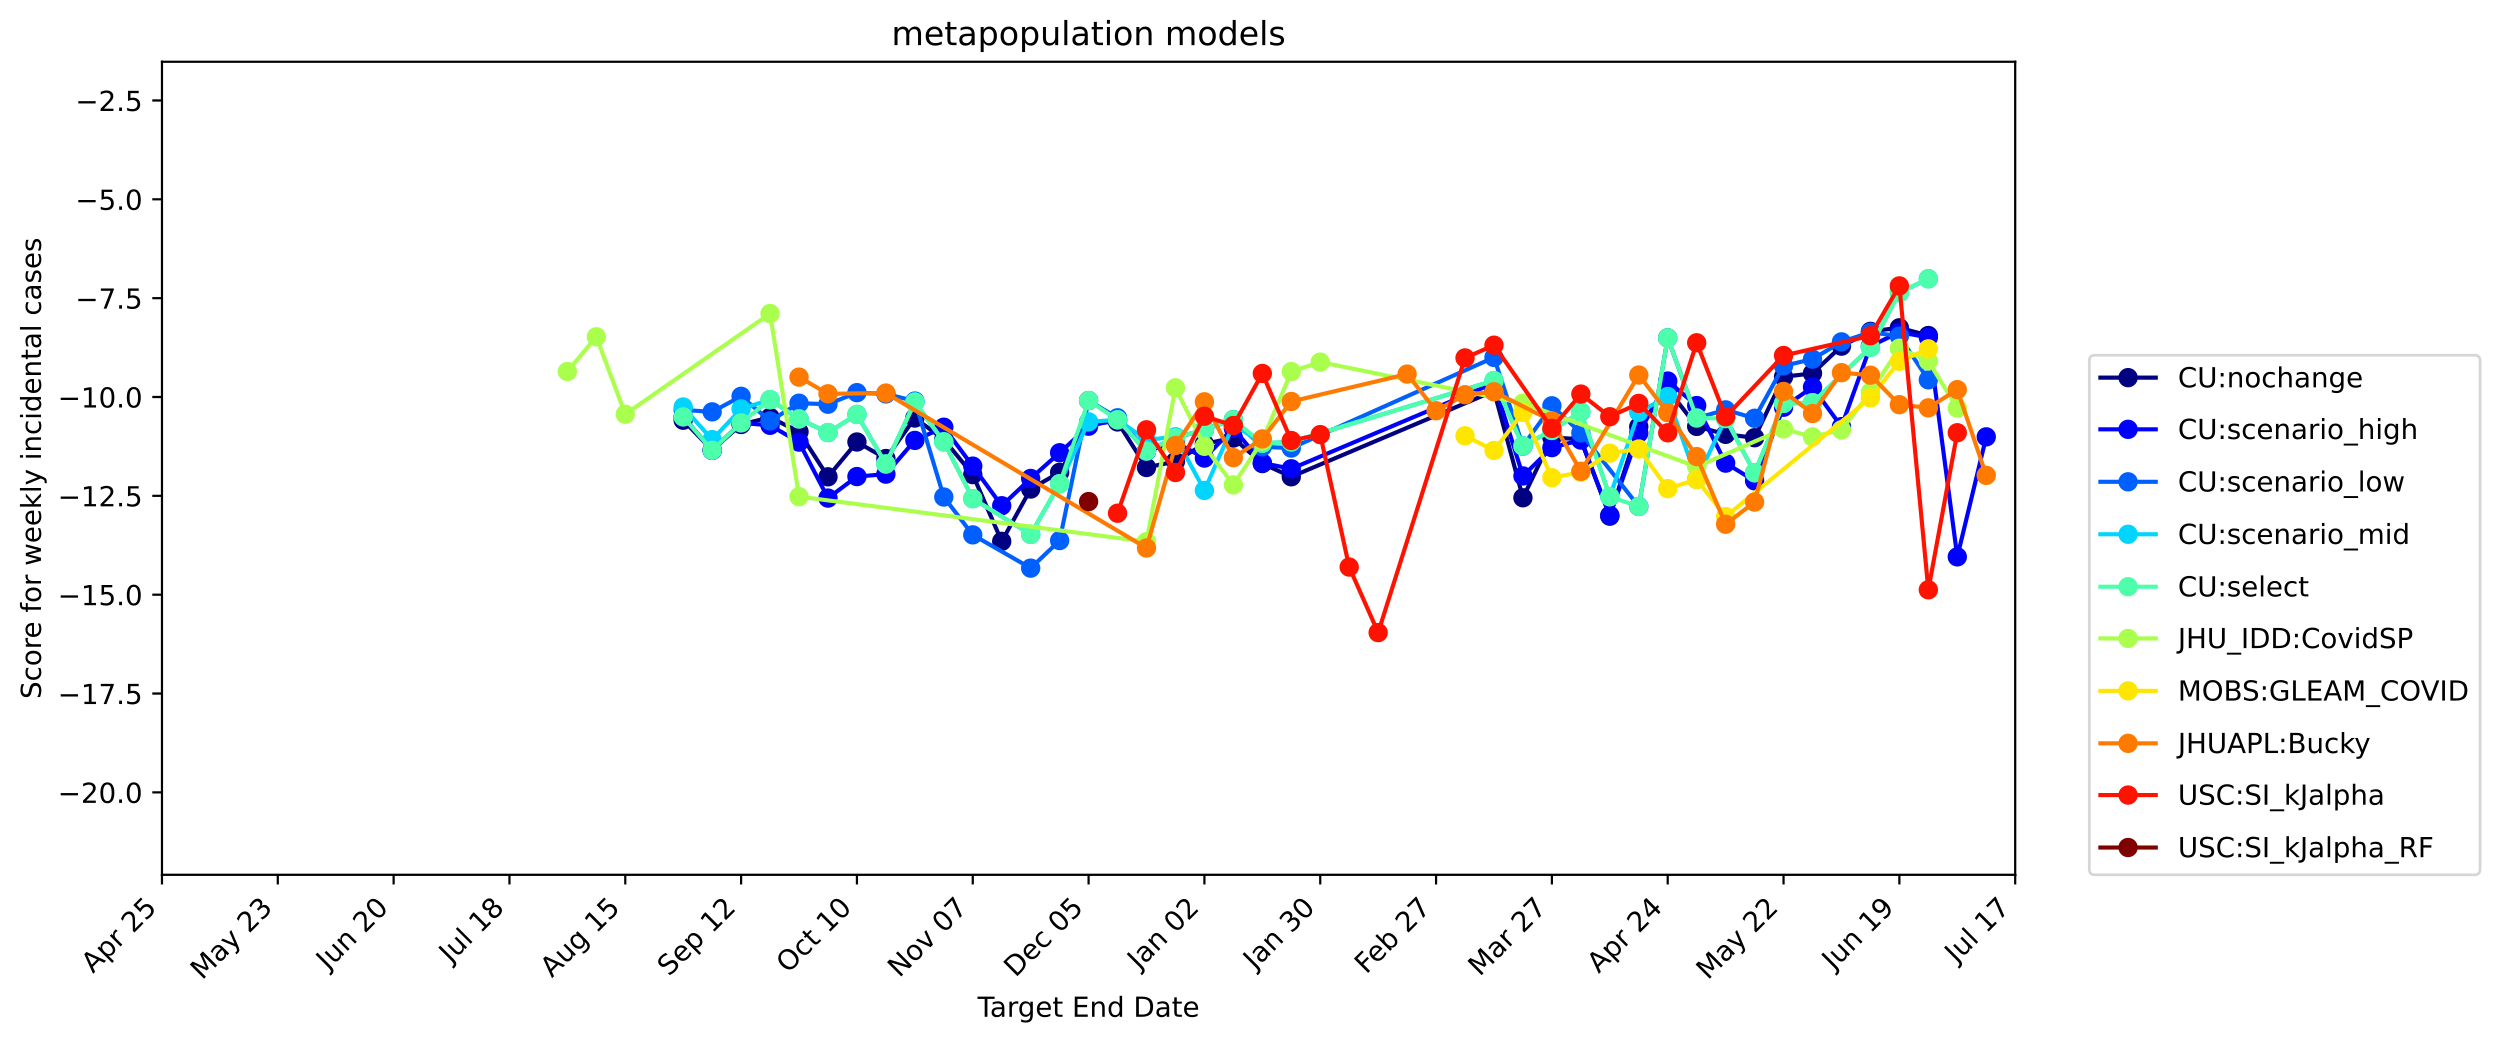 <?xml version="1.0" encoding="utf-8" standalone="no"?>
<!DOCTYPE svg PUBLIC "-//W3C//DTD SVG 1.1//EN"
  "http://www.w3.org/Graphics/SVG/1.1/DTD/svg11.dtd">
<!-- Created with matplotlib (https://matplotlib.org/) -->
<svg height="376.664pt" version="1.1" viewBox="0 0 903.289 376.664" width="903.289pt" xmlns="http://www.w3.org/2000/svg" xmlns:xlink="http://www.w3.org/1999/xlink">
 <defs>
  <style type="text/css">
*{stroke-linecap:butt;stroke-linejoin:round;}
  </style>
 </defs>
 <g id="figure_1">
  <g id="patch_1">
   <path d="M 0 376.664 
L 903.289 376.664 
L 903.289 0 
L 0 0 
z
" style="fill:#ffffff;"/>
  </g>
  <g id="axes_1">
   <g id="patch_2">
    <path d="M 58.523 316.078 
L 728.123 316.078 
L 728.123 22.318 
L 58.523 22.318 
z
" style="fill:#ffffff;"/>
   </g>
   <g id="matplotlib.axis_1">
    <g id="xtick_1">
     <g id="line2d_1">
      <defs>
       <path d="M 0 0 
L 0 3.5 
" id="ma1a8e87025" style="stroke:#000000;stroke-width:0.8;"/>
      </defs>
      <g>
       <use style="stroke:#000000;stroke-width:0.8;" x="58.523" xlink:href="#ma1a8e87025" y="316.078"/>
      </g>
     </g>
     <g id="text_1">
      <!-- Apr 25 -->
      <defs>
       <path d="M 34.188 63.188 
L 20.797 26.906 
L 47.609 26.906 
z
M 28.609 72.906 
L 39.797 72.906 
L 67.578 0 
L 57.328 0 
L 50.688 18.703 
L 17.828 18.703 
L 11.188 0 
L 0.781 0 
z
" id="DejaVuSans-65"/>
       <path d="M 18.109 8.203 
L 18.109 -20.797 
L 9.078 -20.797 
L 9.078 54.688 
L 18.109 54.688 
L 18.109 46.391 
Q 20.953 51.266 25.266 53.625 
Q 29.594 56 35.594 56 
Q 45.562 56 51.781 48.094 
Q 58.016 40.188 58.016 27.297 
Q 58.016 14.406 51.781 6.484 
Q 45.562 -1.422 35.594 -1.422 
Q 29.594 -1.422 25.266 0.953 
Q 20.953 3.328 18.109 8.203 
z
M 48.688 27.297 
Q 48.688 37.203 44.609 42.844 
Q 40.531 48.484 33.406 48.484 
Q 26.266 48.484 22.188 42.844 
Q 18.109 37.203 18.109 27.297 
Q 18.109 17.391 22.188 11.75 
Q 26.266 6.109 33.406 6.109 
Q 40.531 6.109 44.609 11.75 
Q 48.688 17.391 48.688 27.297 
z
" id="DejaVuSans-112"/>
       <path d="M 41.109 46.297 
Q 39.594 47.172 37.812 47.578 
Q 36.031 48 33.891 48 
Q 26.266 48 22.188 43.047 
Q 18.109 38.094 18.109 28.812 
L 18.109 0 
L 9.078 0 
L 9.078 54.688 
L 18.109 54.688 
L 18.109 46.188 
Q 20.953 51.172 25.484 53.578 
Q 30.031 56 36.531 56 
Q 37.453 56 38.578 55.875 
Q 39.703 55.766 41.062 55.516 
z
" id="DejaVuSans-114"/>
       <path id="DejaVuSans-32"/>
       <path d="M 19.188 8.297 
L 53.609 8.297 
L 53.609 0 
L 7.328 0 
L 7.328 8.297 
Q 12.938 14.109 22.625 23.891 
Q 32.328 33.688 34.812 36.531 
Q 39.547 41.844 41.422 45.531 
Q 43.312 49.219 43.312 52.781 
Q 43.312 58.594 39.234 62.25 
Q 35.156 65.922 28.609 65.922 
Q 23.969 65.922 18.812 64.312 
Q 13.672 62.703 7.812 59.422 
L 7.812 69.391 
Q 13.766 71.781 18.938 73 
Q 24.125 74.219 28.422 74.219 
Q 39.75 74.219 46.484 68.547 
Q 53.219 62.891 53.219 53.422 
Q 53.219 48.922 51.531 44.891 
Q 49.859 40.875 45.406 35.406 
Q 44.188 33.984 37.641 27.219 
Q 31.109 20.453 19.188 8.297 
z
" id="DejaVuSans-50"/>
       <path d="M 10.797 72.906 
L 49.516 72.906 
L 49.516 64.594 
L 19.828 64.594 
L 19.828 46.734 
Q 21.969 47.469 24.109 47.828 
Q 26.266 48.188 28.422 48.188 
Q 40.625 48.188 47.75 41.5 
Q 54.891 34.812 54.891 23.391 
Q 54.891 11.625 47.562 5.094 
Q 40.234 -1.422 26.906 -1.422 
Q 22.312 -1.422 17.547 -0.641 
Q 12.797 0.141 7.719 1.703 
L 7.719 11.625 
Q 12.109 9.234 16.797 8.062 
Q 21.484 6.891 26.703 6.891 
Q 35.156 6.891 40.078 11.328 
Q 45.016 15.766 45.016 23.391 
Q 45.016 31 40.078 35.438 
Q 35.156 39.891 26.703 39.891 
Q 22.75 39.891 18.812 39.016 
Q 14.891 38.141 10.797 36.281 
z
" id="DejaVuSans-53"/>
      </defs>
      <g transform="translate(33.575 351.929)rotate(-45)scale(0.1 -0.1)">
       <use xlink:href="#DejaVuSans-65"/>
       <use x="68.408" xlink:href="#DejaVuSans-112"/>
       <use x="131.885" xlink:href="#DejaVuSans-114"/>
       <use x="172.998" xlink:href="#DejaVuSans-32"/>
       <use x="204.785" xlink:href="#DejaVuSans-50"/>
       <use x="268.408" xlink:href="#DejaVuSans-53"/>
      </g>
     </g>
    </g>
    <g id="xtick_2">
     <g id="line2d_2">
      <g>
       <use style="stroke:#000000;stroke-width:0.8;" x="100.373" xlink:href="#ma1a8e87025" y="316.078"/>
      </g>
     </g>
     <g id="text_2">
      <!-- May 23 -->
      <defs>
       <path d="M 9.812 72.906 
L 24.516 72.906 
L 43.109 23.297 
L 61.812 72.906 
L 76.516 72.906 
L 76.516 0 
L 66.891 0 
L 66.891 64.016 
L 48.094 14.016 
L 38.188 14.016 
L 19.391 64.016 
L 19.391 0 
L 9.812 0 
z
" id="DejaVuSans-77"/>
       <path d="M 34.281 27.484 
Q 23.391 27.484 19.188 25 
Q 14.984 22.516 14.984 16.5 
Q 14.984 11.719 18.141 8.906 
Q 21.297 6.109 26.703 6.109 
Q 34.188 6.109 38.703 11.406 
Q 43.219 16.703 43.219 25.484 
L 43.219 27.484 
z
M 52.203 31.203 
L 52.203 0 
L 43.219 0 
L 43.219 8.297 
Q 40.141 3.328 35.547 0.953 
Q 30.953 -1.422 24.312 -1.422 
Q 15.922 -1.422 10.953 3.297 
Q 6 8.016 6 15.922 
Q 6 25.141 12.172 29.828 
Q 18.359 34.516 30.609 34.516 
L 43.219 34.516 
L 43.219 35.406 
Q 43.219 41.609 39.141 45 
Q 35.062 48.391 27.688 48.391 
Q 23 48.391 18.547 47.266 
Q 14.109 46.141 10.016 43.891 
L 10.016 52.203 
Q 14.938 54.109 19.578 55.047 
Q 24.219 56 28.609 56 
Q 40.484 56 46.344 49.844 
Q 52.203 43.703 52.203 31.203 
z
" id="DejaVuSans-97"/>
       <path d="M 32.172 -5.078 
Q 28.375 -14.844 24.75 -17.812 
Q 21.141 -20.797 15.094 -20.797 
L 7.906 -20.797 
L 7.906 -13.281 
L 13.188 -13.281 
Q 16.891 -13.281 18.938 -11.516 
Q 21 -9.766 23.484 -3.219 
L 25.094 0.875 
L 2.984 54.688 
L 12.5 54.688 
L 29.594 11.922 
L 46.688 54.688 
L 56.203 54.688 
z
" id="DejaVuSans-121"/>
       <path d="M 40.578 39.312 
Q 47.656 37.797 51.625 33 
Q 55.609 28.219 55.609 21.188 
Q 55.609 10.406 48.188 4.484 
Q 40.766 -1.422 27.094 -1.422 
Q 22.516 -1.422 17.656 -0.516 
Q 12.797 0.391 7.625 2.203 
L 7.625 11.719 
Q 11.719 9.328 16.594 8.109 
Q 21.484 6.891 26.812 6.891 
Q 36.078 6.891 40.938 10.547 
Q 45.797 14.203 45.797 21.188 
Q 45.797 27.641 41.281 31.266 
Q 36.766 34.906 28.719 34.906 
L 20.219 34.906 
L 20.219 43.016 
L 29.109 43.016 
Q 36.375 43.016 40.234 45.922 
Q 44.094 48.828 44.094 54.297 
Q 44.094 59.906 40.109 62.906 
Q 36.141 65.922 28.719 65.922 
Q 24.656 65.922 20.016 65.031 
Q 15.375 64.156 9.812 62.312 
L 9.812 71.094 
Q 15.438 72.656 20.344 73.438 
Q 25.25 74.219 29.594 74.219 
Q 40.828 74.219 47.359 69.109 
Q 53.906 64.016 53.906 55.328 
Q 53.906 49.266 50.438 45.094 
Q 46.969 40.922 40.578 39.312 
z
" id="DejaVuSans-51"/>
      </defs>
      <g transform="translate(73.038 354.316)rotate(-45)scale(0.1 -0.1)">
       <use xlink:href="#DejaVuSans-77"/>
       <use x="86.279" xlink:href="#DejaVuSans-97"/>
       <use x="147.559" xlink:href="#DejaVuSans-121"/>
       <use x="206.738" xlink:href="#DejaVuSans-32"/>
       <use x="238.525" xlink:href="#DejaVuSans-50"/>
       <use x="302.148" xlink:href="#DejaVuSans-51"/>
      </g>
     </g>
    </g>
    <g id="xtick_3">
     <g id="line2d_3">
      <g>
       <use style="stroke:#000000;stroke-width:0.8;" x="142.223" xlink:href="#ma1a8e87025" y="316.078"/>
      </g>
     </g>
     <g id="text_3">
      <!-- Jun 20 -->
      <defs>
       <path d="M 9.812 72.906 
L 19.672 72.906 
L 19.672 5.078 
Q 19.672 -8.109 14.672 -14.062 
Q 9.672 -20.016 -1.422 -20.016 
L -5.172 -20.016 
L -5.172 -11.719 
L -2.094 -11.719 
Q 4.438 -11.719 7.125 -8.047 
Q 9.812 -4.391 9.812 5.078 
z
" id="DejaVuSans-74"/>
       <path d="M 8.5 21.578 
L 8.5 54.688 
L 17.484 54.688 
L 17.484 21.922 
Q 17.484 14.156 20.5 10.266 
Q 23.531 6.391 29.594 6.391 
Q 36.859 6.391 41.078 11.031 
Q 45.312 15.672 45.312 23.688 
L 45.312 54.688 
L 54.297 54.688 
L 54.297 0 
L 45.312 0 
L 45.312 8.406 
Q 42.047 3.422 37.719 1 
Q 33.406 -1.422 27.688 -1.422 
Q 18.266 -1.422 13.375 4.438 
Q 8.5 10.297 8.5 21.578 
z
M 31.109 56 
z
" id="DejaVuSans-117"/>
       <path d="M 54.891 33.016 
L 54.891 0 
L 45.906 0 
L 45.906 32.719 
Q 45.906 40.484 42.875 44.328 
Q 39.844 48.188 33.797 48.188 
Q 26.516 48.188 22.312 43.547 
Q 18.109 38.922 18.109 30.906 
L 18.109 0 
L 9.078 0 
L 9.078 54.688 
L 18.109 54.688 
L 18.109 46.188 
Q 21.344 51.125 25.703 53.562 
Q 30.078 56 35.797 56 
Q 45.219 56 50.047 50.172 
Q 54.891 44.344 54.891 33.016 
z
" id="DejaVuSans-110"/>
       <path d="M 31.781 66.406 
Q 24.172 66.406 20.328 58.906 
Q 16.5 51.422 16.5 36.375 
Q 16.5 21.391 20.328 13.891 
Q 24.172 6.391 31.781 6.391 
Q 39.453 6.391 43.281 13.891 
Q 47.125 21.391 47.125 36.375 
Q 47.125 51.422 43.281 58.906 
Q 39.453 66.406 31.781 66.406 
z
M 31.781 74.219 
Q 44.047 74.219 50.516 64.516 
Q 56.984 54.828 56.984 36.375 
Q 56.984 17.969 50.516 8.266 
Q 44.047 -1.422 31.781 -1.422 
Q 19.531 -1.422 13.062 8.266 
Q 6.594 17.969 6.594 36.375 
Q 6.594 54.828 13.062 64.516 
Q 19.531 74.219 31.781 74.219 
z
" id="DejaVuSans-48"/>
      </defs>
      <g transform="translate(118.459 350.745)rotate(-45)scale(0.1 -0.1)">
       <use xlink:href="#DejaVuSans-74"/>
       <use x="29.492" xlink:href="#DejaVuSans-117"/>
       <use x="92.871" xlink:href="#DejaVuSans-110"/>
       <use x="156.25" xlink:href="#DejaVuSans-32"/>
       <use x="188.037" xlink:href="#DejaVuSans-50"/>
       <use x="251.66" xlink:href="#DejaVuSans-48"/>
      </g>
     </g>
    </g>
    <g id="xtick_4">
     <g id="line2d_4">
      <g>
       <use style="stroke:#000000;stroke-width:0.8;" x="184.073" xlink:href="#ma1a8e87025" y="316.078"/>
      </g>
     </g>
     <g id="text_4">
      <!-- Jul 18 -->
      <defs>
       <path d="M 9.422 75.984 
L 18.406 75.984 
L 18.406 0 
L 9.422 0 
z
" id="DejaVuSans-108"/>
       <path d="M 12.406 8.297 
L 28.516 8.297 
L 28.516 63.922 
L 10.984 60.406 
L 10.984 69.391 
L 28.422 72.906 
L 38.281 72.906 
L 38.281 8.297 
L 54.391 8.297 
L 54.391 0 
L 12.406 0 
z
" id="DejaVuSans-49"/>
       <path d="M 31.781 34.625 
Q 24.75 34.625 20.719 30.859 
Q 16.703 27.094 16.703 20.516 
Q 16.703 13.922 20.719 10.156 
Q 24.75 6.391 31.781 6.391 
Q 38.812 6.391 42.859 10.172 
Q 46.922 13.969 46.922 20.516 
Q 46.922 27.094 42.891 30.859 
Q 38.875 34.625 31.781 34.625 
z
M 21.922 38.812 
Q 15.578 40.375 12.031 44.719 
Q 8.5 49.078 8.5 55.328 
Q 8.5 64.062 14.719 69.141 
Q 20.953 74.219 31.781 74.219 
Q 42.672 74.219 48.875 69.141 
Q 55.078 64.062 55.078 55.328 
Q 55.078 49.078 51.531 44.719 
Q 48 40.375 41.703 38.812 
Q 48.828 37.156 52.797 32.312 
Q 56.781 27.484 56.781 20.516 
Q 56.781 9.906 50.312 4.234 
Q 43.844 -1.422 31.781 -1.422 
Q 19.734 -1.422 13.25 4.234 
Q 6.781 9.906 6.781 20.516 
Q 6.781 27.484 10.781 32.312 
Q 14.797 37.156 21.922 38.812 
z
M 18.312 54.391 
Q 18.312 48.734 21.844 45.562 
Q 25.391 42.391 31.781 42.391 
Q 38.141 42.391 41.719 45.562 
Q 45.312 48.734 45.312 54.391 
Q 45.312 60.062 41.719 63.234 
Q 38.141 66.406 31.781 66.406 
Q 25.391 66.406 21.844 63.234 
Q 18.312 60.062 18.312 54.391 
z
" id="DejaVuSans-56"/>
      </defs>
      <g transform="translate(162.826 348.228)rotate(-45)scale(0.1 -0.1)">
       <use xlink:href="#DejaVuSans-74"/>
       <use x="29.492" xlink:href="#DejaVuSans-117"/>
       <use x="92.871" xlink:href="#DejaVuSans-108"/>
       <use x="120.654" xlink:href="#DejaVuSans-32"/>
       <use x="152.441" xlink:href="#DejaVuSans-49"/>
       <use x="216.064" xlink:href="#DejaVuSans-56"/>
      </g>
     </g>
    </g>
    <g id="xtick_5">
     <g id="line2d_5">
      <g>
       <use style="stroke:#000000;stroke-width:0.8;" x="225.923" xlink:href="#ma1a8e87025" y="316.078"/>
      </g>
     </g>
     <g id="text_5">
      <!-- Aug 15 -->
      <defs>
       <path d="M 45.406 27.984 
Q 45.406 37.75 41.375 43.109 
Q 37.359 48.484 30.078 48.484 
Q 22.859 48.484 18.828 43.109 
Q 14.797 37.75 14.797 27.984 
Q 14.797 18.266 18.828 12.891 
Q 22.859 7.516 30.078 7.516 
Q 37.359 7.516 41.375 12.891 
Q 45.406 18.266 45.406 27.984 
z
M 54.391 6.781 
Q 54.391 -7.172 48.188 -13.984 
Q 42 -20.797 29.203 -20.797 
Q 24.469 -20.797 20.266 -20.094 
Q 16.062 -19.391 12.109 -17.922 
L 12.109 -9.188 
Q 16.062 -11.328 19.922 -12.344 
Q 23.781 -13.375 27.781 -13.375 
Q 36.625 -13.375 41.016 -8.766 
Q 45.406 -4.156 45.406 5.172 
L 45.406 9.625 
Q 42.625 4.781 38.281 2.391 
Q 33.938 0 27.875 0 
Q 17.828 0 11.672 7.656 
Q 5.516 15.328 5.516 27.984 
Q 5.516 40.672 11.672 48.328 
Q 17.828 56 27.875 56 
Q 33.938 56 38.281 53.609 
Q 42.625 51.219 45.406 46.391 
L 45.406 54.688 
L 54.391 54.688 
z
" id="DejaVuSans-103"/>
      </defs>
      <g transform="translate(199.4 353.504)rotate(-45)scale(0.1 -0.1)">
       <use xlink:href="#DejaVuSans-65"/>
       <use x="68.408" xlink:href="#DejaVuSans-117"/>
       <use x="131.787" xlink:href="#DejaVuSans-103"/>
       <use x="195.264" xlink:href="#DejaVuSans-32"/>
       <use x="227.051" xlink:href="#DejaVuSans-49"/>
       <use x="290.674" xlink:href="#DejaVuSans-53"/>
      </g>
     </g>
    </g>
    <g id="xtick_6">
     <g id="line2d_6">
      <g>
       <use style="stroke:#000000;stroke-width:0.8;" x="267.773" xlink:href="#ma1a8e87025" y="316.078"/>
      </g>
     </g>
     <g id="text_6">
      <!-- Sep 12 -->
      <defs>
       <path d="M 53.516 70.516 
L 53.516 60.891 
Q 47.906 63.578 42.922 64.891 
Q 37.938 66.219 33.297 66.219 
Q 25.25 66.219 20.875 63.094 
Q 16.5 59.969 16.5 54.203 
Q 16.5 49.359 19.406 46.891 
Q 22.312 44.438 30.422 42.922 
L 36.375 41.703 
Q 47.406 39.594 52.656 34.297 
Q 57.906 29 57.906 20.125 
Q 57.906 9.516 50.797 4.047 
Q 43.703 -1.422 29.984 -1.422 
Q 24.812 -1.422 18.969 -0.25 
Q 13.141 0.922 6.891 3.219 
L 6.891 13.375 
Q 12.891 10.016 18.656 8.297 
Q 24.422 6.594 29.984 6.594 
Q 38.422 6.594 43.016 9.906 
Q 47.609 13.234 47.609 19.391 
Q 47.609 24.75 44.312 27.781 
Q 41.016 30.812 33.5 32.328 
L 27.484 33.5 
Q 16.453 35.688 11.516 40.375 
Q 6.594 45.062 6.594 53.422 
Q 6.594 63.094 13.406 68.656 
Q 20.219 74.219 32.172 74.219 
Q 37.312 74.219 42.625 73.281 
Q 47.953 72.359 53.516 70.516 
z
" id="DejaVuSans-83"/>
       <path d="M 56.203 29.594 
L 56.203 25.203 
L 14.891 25.203 
Q 15.484 15.922 20.484 11.062 
Q 25.484 6.203 34.422 6.203 
Q 39.594 6.203 44.453 7.469 
Q 49.312 8.734 54.109 11.281 
L 54.109 2.781 
Q 49.266 0.734 44.188 -0.344 
Q 39.109 -1.422 33.891 -1.422 
Q 20.797 -1.422 13.156 6.188 
Q 5.516 13.812 5.516 26.812 
Q 5.516 40.234 12.766 48.109 
Q 20.016 56 32.328 56 
Q 43.359 56 49.781 48.891 
Q 56.203 41.797 56.203 29.594 
z
M 47.219 32.234 
Q 47.125 39.594 43.094 43.984 
Q 39.062 48.391 32.422 48.391 
Q 24.906 48.391 20.391 44.141 
Q 15.875 39.891 15.188 32.172 
z
" id="DejaVuSans-101"/>
      </defs>
      <g transform="translate(241.729 353.025)rotate(-45)scale(0.1 -0.1)">
       <use xlink:href="#DejaVuSans-83"/>
       <use x="63.477" xlink:href="#DejaVuSans-101"/>
       <use x="125" xlink:href="#DejaVuSans-112"/>
       <use x="188.477" xlink:href="#DejaVuSans-32"/>
       <use x="220.264" xlink:href="#DejaVuSans-49"/>
       <use x="283.887" xlink:href="#DejaVuSans-50"/>
      </g>
     </g>
    </g>
    <g id="xtick_7">
     <g id="line2d_7">
      <g>
       <use style="stroke:#000000;stroke-width:0.8;" x="309.623" xlink:href="#ma1a8e87025" y="316.078"/>
      </g>
     </g>
     <g id="text_7">
      <!-- Oct 10 -->
      <defs>
       <path d="M 39.406 66.219 
Q 28.656 66.219 22.328 58.203 
Q 16.016 50.203 16.016 36.375 
Q 16.016 22.609 22.328 14.594 
Q 28.656 6.594 39.406 6.594 
Q 50.141 6.594 56.422 14.594 
Q 62.703 22.609 62.703 36.375 
Q 62.703 50.203 56.422 58.203 
Q 50.141 66.219 39.406 66.219 
z
M 39.406 74.219 
Q 54.734 74.219 63.906 63.938 
Q 73.094 53.656 73.094 36.375 
Q 73.094 19.141 63.906 8.859 
Q 54.734 -1.422 39.406 -1.422 
Q 24.031 -1.422 14.812 8.828 
Q 5.609 19.094 5.609 36.375 
Q 5.609 53.656 14.812 63.938 
Q 24.031 74.219 39.406 74.219 
z
" id="DejaVuSans-79"/>
       <path d="M 48.781 52.594 
L 48.781 44.188 
Q 44.969 46.297 41.141 47.344 
Q 37.312 48.391 33.406 48.391 
Q 24.656 48.391 19.812 42.844 
Q 14.984 37.312 14.984 27.297 
Q 14.984 17.281 19.812 11.734 
Q 24.656 6.203 33.406 6.203 
Q 37.312 6.203 41.141 7.25 
Q 44.969 8.297 48.781 10.406 
L 48.781 2.094 
Q 45.016 0.344 40.984 -0.531 
Q 36.969 -1.422 32.422 -1.422 
Q 20.062 -1.422 12.781 6.344 
Q 5.516 14.109 5.516 27.297 
Q 5.516 40.672 12.859 48.328 
Q 20.219 56 33.016 56 
Q 37.156 56 41.109 55.141 
Q 45.062 54.297 48.781 52.594 
z
" id="DejaVuSans-99"/>
       <path d="M 18.312 70.219 
L 18.312 54.688 
L 36.812 54.688 
L 36.812 47.703 
L 18.312 47.703 
L 18.312 18.016 
Q 18.312 11.328 20.141 9.422 
Q 21.969 7.516 27.594 7.516 
L 36.812 7.516 
L 36.812 0 
L 27.594 0 
Q 17.188 0 13.234 3.875 
Q 9.281 7.766 9.281 18.016 
L 9.281 47.703 
L 2.688 47.703 
L 2.688 54.688 
L 9.281 54.688 
L 9.281 70.219 
z
" id="DejaVuSans-116"/>
      </defs>
      <g transform="translate(284.681 351.923)rotate(-45)scale(0.1 -0.1)">
       <use xlink:href="#DejaVuSans-79"/>
       <use x="78.711" xlink:href="#DejaVuSans-99"/>
       <use x="133.691" xlink:href="#DejaVuSans-116"/>
       <use x="172.9" xlink:href="#DejaVuSans-32"/>
       <use x="204.688" xlink:href="#DejaVuSans-49"/>
       <use x="268.311" xlink:href="#DejaVuSans-48"/>
      </g>
     </g>
    </g>
    <g id="xtick_8">
     <g id="line2d_8">
      <g>
       <use style="stroke:#000000;stroke-width:0.8;" x="351.473" xlink:href="#ma1a8e87025" y="316.078"/>
      </g>
     </g>
     <g id="text_8">
      <!-- Nov 07 -->
      <defs>
       <path d="M 9.812 72.906 
L 23.094 72.906 
L 55.422 11.922 
L 55.422 72.906 
L 64.984 72.906 
L 64.984 0 
L 51.703 0 
L 19.391 60.984 
L 19.391 0 
L 9.812 0 
z
" id="DejaVuSans-78"/>
       <path d="M 30.609 48.391 
Q 23.391 48.391 19.188 42.75 
Q 14.984 37.109 14.984 27.297 
Q 14.984 17.484 19.156 11.844 
Q 23.344 6.203 30.609 6.203 
Q 37.797 6.203 41.984 11.859 
Q 46.188 17.531 46.188 27.297 
Q 46.188 37.016 41.984 42.703 
Q 37.797 48.391 30.609 48.391 
z
M 30.609 56 
Q 42.328 56 49.016 48.375 
Q 55.719 40.766 55.719 27.297 
Q 55.719 13.875 49.016 6.219 
Q 42.328 -1.422 30.609 -1.422 
Q 18.844 -1.422 12.172 6.219 
Q 5.516 13.875 5.516 27.297 
Q 5.516 40.766 12.172 48.375 
Q 18.844 56 30.609 56 
z
" id="DejaVuSans-111"/>
       <path d="M 2.984 54.688 
L 12.5 54.688 
L 29.594 8.797 
L 46.688 54.688 
L 56.203 54.688 
L 35.688 0 
L 23.484 0 
z
" id="DejaVuSans-118"/>
       <path d="M 8.203 72.906 
L 55.078 72.906 
L 55.078 68.703 
L 28.609 0 
L 18.312 0 
L 43.219 64.594 
L 8.203 64.594 
z
" id="DejaVuSans-55"/>
      </defs>
      <g transform="translate(324.956 353.498)rotate(-45)scale(0.1 -0.1)">
       <use xlink:href="#DejaVuSans-78"/>
       <use x="74.805" xlink:href="#DejaVuSans-111"/>
       <use x="135.986" xlink:href="#DejaVuSans-118"/>
       <use x="195.166" xlink:href="#DejaVuSans-32"/>
       <use x="226.953" xlink:href="#DejaVuSans-48"/>
       <use x="290.576" xlink:href="#DejaVuSans-55"/>
      </g>
     </g>
    </g>
    <g id="xtick_9">
     <g id="line2d_9">
      <g>
       <use style="stroke:#000000;stroke-width:0.8;" x="393.323" xlink:href="#ma1a8e87025" y="316.078"/>
      </g>
     </g>
     <g id="text_9">
      <!-- Dec 05 -->
      <defs>
       <path d="M 19.672 64.797 
L 19.672 8.109 
L 31.594 8.109 
Q 46.688 8.109 53.688 14.938 
Q 60.688 21.781 60.688 36.531 
Q 60.688 51.172 53.688 57.984 
Q 46.688 64.797 31.594 64.797 
z
M 9.812 72.906 
L 30.078 72.906 
Q 51.266 72.906 61.172 64.094 
Q 71.094 55.281 71.094 36.531 
Q 71.094 17.672 61.125 8.828 
Q 51.172 0 30.078 0 
L 9.812 0 
z
" id="DejaVuSans-68"/>
      </defs>
      <g transform="translate(366.924 353.38)rotate(-45)scale(0.1 -0.1)">
       <use xlink:href="#DejaVuSans-68"/>
       <use x="77.002" xlink:href="#DejaVuSans-101"/>
       <use x="138.525" xlink:href="#DejaVuSans-99"/>
       <use x="193.506" xlink:href="#DejaVuSans-32"/>
       <use x="225.293" xlink:href="#DejaVuSans-48"/>
       <use x="288.916" xlink:href="#DejaVuSans-53"/>
      </g>
     </g>
    </g>
    <g id="xtick_10">
     <g id="line2d_10">
      <g>
       <use style="stroke:#000000;stroke-width:0.8;" x="435.173" xlink:href="#ma1a8e87025" y="316.078"/>
      </g>
     </g>
     <g id="text_10">
      <!-- Jan 02 -->
      <g transform="translate(411.557 350.597)rotate(-45)scale(0.1 -0.1)">
       <use xlink:href="#DejaVuSans-74"/>
       <use x="29.492" xlink:href="#DejaVuSans-97"/>
       <use x="90.771" xlink:href="#DejaVuSans-110"/>
       <use x="154.15" xlink:href="#DejaVuSans-32"/>
       <use x="185.938" xlink:href="#DejaVuSans-48"/>
       <use x="249.561" xlink:href="#DejaVuSans-50"/>
      </g>
     </g>
    </g>
    <g id="xtick_11">
     <g id="line2d_11">
      <g>
       <use style="stroke:#000000;stroke-width:0.8;" x="477.023" xlink:href="#ma1a8e87025" y="316.078"/>
      </g>
     </g>
     <g id="text_11">
      <!-- Jan 30 -->
      <g transform="translate(453.407 350.597)rotate(-45)scale(0.1 -0.1)">
       <use xlink:href="#DejaVuSans-74"/>
       <use x="29.492" xlink:href="#DejaVuSans-97"/>
       <use x="90.771" xlink:href="#DejaVuSans-110"/>
       <use x="154.15" xlink:href="#DejaVuSans-32"/>
       <use x="185.938" xlink:href="#DejaVuSans-51"/>
       <use x="249.561" xlink:href="#DejaVuSans-48"/>
      </g>
     </g>
    </g>
    <g id="xtick_12">
     <g id="line2d_12">
      <g>
       <use style="stroke:#000000;stroke-width:0.8;" x="518.873" xlink:href="#ma1a8e87025" y="316.078"/>
      </g>
     </g>
     <g id="text_12">
      <!-- Feb 27 -->
      <defs>
       <path d="M 9.812 72.906 
L 51.703 72.906 
L 51.703 64.594 
L 19.672 64.594 
L 19.672 43.109 
L 48.578 43.109 
L 48.578 34.812 
L 19.672 34.812 
L 19.672 0 
L 9.812 0 
z
" id="DejaVuSans-70"/>
       <path d="M 48.688 27.297 
Q 48.688 37.203 44.609 42.844 
Q 40.531 48.484 33.406 48.484 
Q 26.266 48.484 22.188 42.844 
Q 18.109 37.203 18.109 27.297 
Q 18.109 17.391 22.188 11.75 
Q 26.266 6.109 33.406 6.109 
Q 40.531 6.109 44.609 11.75 
Q 48.688 17.391 48.688 27.297 
z
M 18.109 46.391 
Q 20.953 51.266 25.266 53.625 
Q 29.594 56 35.594 56 
Q 45.562 56 51.781 48.094 
Q 58.016 40.188 58.016 27.297 
Q 58.016 14.406 51.781 6.484 
Q 45.562 -1.422 35.594 -1.422 
Q 29.594 -1.422 25.266 0.953 
Q 20.953 3.328 18.109 8.203 
L 18.109 0 
L 9.078 0 
L 9.078 75.984 
L 18.109 75.984 
z
" id="DejaVuSans-98"/>
      </defs>
      <g transform="translate(493.64 352.214)rotate(-45)scale(0.1 -0.1)">
       <use xlink:href="#DejaVuSans-70"/>
       <use x="52.02" xlink:href="#DejaVuSans-101"/>
       <use x="113.543" xlink:href="#DejaVuSans-98"/>
       <use x="177.02" xlink:href="#DejaVuSans-32"/>
       <use x="208.807" xlink:href="#DejaVuSans-50"/>
       <use x="272.43" xlink:href="#DejaVuSans-55"/>
      </g>
     </g>
    </g>
    <g id="xtick_13">
     <g id="line2d_13">
      <g>
       <use style="stroke:#000000;stroke-width:0.8;" x="560.723" xlink:href="#ma1a8e87025" y="316.078"/>
      </g>
     </g>
     <g id="text_13">
      <!-- Mar 27 -->
      <g transform="translate(534.667 353.037)rotate(-45)scale(0.1 -0.1)">
       <use xlink:href="#DejaVuSans-77"/>
       <use x="86.279" xlink:href="#DejaVuSans-97"/>
       <use x="147.559" xlink:href="#DejaVuSans-114"/>
       <use x="188.672" xlink:href="#DejaVuSans-32"/>
       <use x="220.459" xlink:href="#DejaVuSans-50"/>
       <use x="284.082" xlink:href="#DejaVuSans-55"/>
      </g>
     </g>
    </g>
    <g id="xtick_14">
     <g id="line2d_14">
      <g>
       <use style="stroke:#000000;stroke-width:0.8;" x="602.573" xlink:href="#ma1a8e87025" y="316.078"/>
      </g>
     </g>
     <g id="text_14">
      <!-- Apr 24 -->
      <defs>
       <path d="M 37.797 64.312 
L 12.891 25.391 
L 37.797 25.391 
z
M 35.203 72.906 
L 47.609 72.906 
L 47.609 25.391 
L 58.016 25.391 
L 58.016 17.188 
L 47.609 17.188 
L 47.609 0 
L 37.797 0 
L 37.797 17.188 
L 4.891 17.188 
L 4.891 26.703 
z
" id="DejaVuSans-52"/>
      </defs>
      <g transform="translate(577.625 351.929)rotate(-45)scale(0.1 -0.1)">
       <use xlink:href="#DejaVuSans-65"/>
       <use x="68.408" xlink:href="#DejaVuSans-112"/>
       <use x="131.885" xlink:href="#DejaVuSans-114"/>
       <use x="172.998" xlink:href="#DejaVuSans-32"/>
       <use x="204.785" xlink:href="#DejaVuSans-50"/>
       <use x="268.408" xlink:href="#DejaVuSans-52"/>
      </g>
     </g>
    </g>
    <g id="xtick_15">
     <g id="line2d_15">
      <g>
       <use style="stroke:#000000;stroke-width:0.8;" x="644.423" xlink:href="#ma1a8e87025" y="316.078"/>
      </g>
     </g>
     <g id="text_15">
      <!-- May 22 -->
      <g transform="translate(617.088 354.316)rotate(-45)scale(0.1 -0.1)">
       <use xlink:href="#DejaVuSans-77"/>
       <use x="86.279" xlink:href="#DejaVuSans-97"/>
       <use x="147.559" xlink:href="#DejaVuSans-121"/>
       <use x="206.738" xlink:href="#DejaVuSans-32"/>
       <use x="238.525" xlink:href="#DejaVuSans-50"/>
       <use x="302.148" xlink:href="#DejaVuSans-50"/>
      </g>
     </g>
    </g>
    <g id="xtick_16">
     <g id="line2d_16">
      <g>
       <use style="stroke:#000000;stroke-width:0.8;" x="686.273" xlink:href="#ma1a8e87025" y="316.078"/>
      </g>
     </g>
     <g id="text_16">
      <!-- Jun 19 -->
      <defs>
       <path d="M 10.984 1.516 
L 10.984 10.5 
Q 14.703 8.734 18.5 7.812 
Q 22.312 6.891 25.984 6.891 
Q 35.75 6.891 40.891 13.453 
Q 46.047 20.016 46.781 33.406 
Q 43.953 29.203 39.594 26.953 
Q 35.25 24.703 29.984 24.703 
Q 19.047 24.703 12.672 31.312 
Q 6.297 37.938 6.297 49.422 
Q 6.297 60.641 12.938 67.422 
Q 19.578 74.219 30.609 74.219 
Q 43.266 74.219 49.922 64.516 
Q 56.594 54.828 56.594 36.375 
Q 56.594 19.141 48.406 8.859 
Q 40.234 -1.422 26.422 -1.422 
Q 22.703 -1.422 18.891 -0.688 
Q 15.094 0.047 10.984 1.516 
z
M 30.609 32.422 
Q 37.25 32.422 41.125 36.953 
Q 45.016 41.5 45.016 49.422 
Q 45.016 57.281 41.125 61.844 
Q 37.25 66.406 30.609 66.406 
Q 23.969 66.406 20.094 61.844 
Q 16.219 57.281 16.219 49.422 
Q 16.219 41.5 20.094 36.953 
Q 23.969 32.422 30.609 32.422 
z
" id="DejaVuSans-57"/>
      </defs>
      <g transform="translate(662.509 350.745)rotate(-45)scale(0.1 -0.1)">
       <use xlink:href="#DejaVuSans-74"/>
       <use x="29.492" xlink:href="#DejaVuSans-117"/>
       <use x="92.871" xlink:href="#DejaVuSans-110"/>
       <use x="156.25" xlink:href="#DejaVuSans-32"/>
       <use x="188.037" xlink:href="#DejaVuSans-49"/>
       <use x="251.66" xlink:href="#DejaVuSans-57"/>
      </g>
     </g>
    </g>
    <g id="xtick_17">
     <g id="line2d_17">
      <g>
       <use style="stroke:#000000;stroke-width:0.8;" x="728.123" xlink:href="#ma1a8e87025" y="316.078"/>
      </g>
     </g>
     <g id="text_17">
      <!-- Jul 17 -->
      <g transform="translate(706.876 348.228)rotate(-45)scale(0.1 -0.1)">
       <use xlink:href="#DejaVuSans-74"/>
       <use x="29.492" xlink:href="#DejaVuSans-117"/>
       <use x="92.871" xlink:href="#DejaVuSans-108"/>
       <use x="120.654" xlink:href="#DejaVuSans-32"/>
       <use x="152.441" xlink:href="#DejaVuSans-49"/>
       <use x="216.064" xlink:href="#DejaVuSans-55"/>
      </g>
     </g>
    </g>
    <g id="text_18">
     <!-- Target End Date -->
     <defs>
      <path d="M -0.297 72.906 
L 61.375 72.906 
L 61.375 64.594 
L 35.5 64.594 
L 35.5 0 
L 25.594 0 
L 25.594 64.594 
L -0.297 64.594 
z
" id="DejaVuSans-84"/>
      <path d="M 9.812 72.906 
L 55.906 72.906 
L 55.906 64.594 
L 19.672 64.594 
L 19.672 43.016 
L 54.391 43.016 
L 54.391 34.719 
L 19.672 34.719 
L 19.672 8.297 
L 56.781 8.297 
L 56.781 0 
L 9.812 0 
z
" id="DejaVuSans-69"/>
      <path d="M 45.406 46.391 
L 45.406 75.984 
L 54.391 75.984 
L 54.391 0 
L 45.406 0 
L 45.406 8.203 
Q 42.578 3.328 38.25 0.953 
Q 33.938 -1.422 27.875 -1.422 
Q 17.969 -1.422 11.734 6.484 
Q 5.516 14.406 5.516 27.297 
Q 5.516 40.188 11.734 48.094 
Q 17.969 56 27.875 56 
Q 33.938 56 38.25 53.625 
Q 42.578 51.266 45.406 46.391 
z
M 14.797 27.297 
Q 14.797 17.391 18.875 11.75 
Q 22.953 6.109 30.078 6.109 
Q 37.203 6.109 41.297 11.75 
Q 45.406 17.391 45.406 27.297 
Q 45.406 37.203 41.297 42.844 
Q 37.203 48.484 30.078 48.484 
Q 22.953 48.484 18.875 42.844 
Q 14.797 37.203 14.797 27.297 
z
" id="DejaVuSans-100"/>
     </defs>
     <g transform="translate(353.22 367.385)scale(0.1 -0.1)">
      <use xlink:href="#DejaVuSans-84"/>
      <use x="44.584" xlink:href="#DejaVuSans-97"/>
      <use x="105.863" xlink:href="#DejaVuSans-114"/>
      <use x="145.227" xlink:href="#DejaVuSans-103"/>
      <use x="208.703" xlink:href="#DejaVuSans-101"/>
      <use x="270.227" xlink:href="#DejaVuSans-116"/>
      <use x="309.436" xlink:href="#DejaVuSans-32"/>
      <use x="341.223" xlink:href="#DejaVuSans-69"/>
      <use x="404.406" xlink:href="#DejaVuSans-110"/>
      <use x="467.785" xlink:href="#DejaVuSans-100"/>
      <use x="531.262" xlink:href="#DejaVuSans-32"/>
      <use x="563.049" xlink:href="#DejaVuSans-68"/>
      <use x="640.051" xlink:href="#DejaVuSans-97"/>
      <use x="701.33" xlink:href="#DejaVuSans-116"/>
      <use x="740.539" xlink:href="#DejaVuSans-101"/>
     </g>
    </g>
   </g>
   <g id="matplotlib.axis_2">
    <g id="ytick_1">
     <g id="line2d_18">
      <defs>
       <path d="M 0 0 
L -3.5 0 
" id="mb93d824d3d" style="stroke:#000000;stroke-width:0.8;"/>
      </defs>
      <g>
       <use style="stroke:#000000;stroke-width:0.8;" x="58.523" xlink:href="#mb93d824d3d" y="286.297"/>
      </g>
     </g>
     <g id="text_19">
      <!-- −20.0 -->
      <defs>
       <path d="M 10.594 35.5 
L 73.188 35.5 
L 73.188 27.203 
L 10.594 27.203 
z
" id="DejaVuSans-8722"/>
       <path d="M 10.688 12.406 
L 21 12.406 
L 21 0 
L 10.688 0 
z
" id="DejaVuSans-46"/>
      </defs>
      <g transform="translate(20.878 290.096)scale(0.1 -0.1)">
       <use xlink:href="#DejaVuSans-8722"/>
       <use x="83.789" xlink:href="#DejaVuSans-50"/>
       <use x="147.412" xlink:href="#DejaVuSans-48"/>
       <use x="211.035" xlink:href="#DejaVuSans-46"/>
       <use x="242.822" xlink:href="#DejaVuSans-48"/>
      </g>
     </g>
    </g>
    <g id="ytick_2">
     <g id="line2d_19">
      <g>
       <use style="stroke:#000000;stroke-width:0.8;" x="58.523" xlink:href="#mb93d824d3d" y="250.583"/>
      </g>
     </g>
     <g id="text_20">
      <!-- −17.5 -->
      <g transform="translate(20.878 254.382)scale(0.1 -0.1)">
       <use xlink:href="#DejaVuSans-8722"/>
       <use x="83.789" xlink:href="#DejaVuSans-49"/>
       <use x="147.412" xlink:href="#DejaVuSans-55"/>
       <use x="211.035" xlink:href="#DejaVuSans-46"/>
       <use x="242.822" xlink:href="#DejaVuSans-53"/>
      </g>
     </g>
    </g>
    <g id="ytick_3">
     <g id="line2d_20">
      <g>
       <use style="stroke:#000000;stroke-width:0.8;" x="58.523" xlink:href="#mb93d824d3d" y="214.869"/>
      </g>
     </g>
     <g id="text_21">
      <!-- −15.0 -->
      <g transform="translate(20.878 218.668)scale(0.1 -0.1)">
       <use xlink:href="#DejaVuSans-8722"/>
       <use x="83.789" xlink:href="#DejaVuSans-49"/>
       <use x="147.412" xlink:href="#DejaVuSans-53"/>
       <use x="211.035" xlink:href="#DejaVuSans-46"/>
       <use x="242.822" xlink:href="#DejaVuSans-48"/>
      </g>
     </g>
    </g>
    <g id="ytick_4">
     <g id="line2d_21">
      <g>
       <use style="stroke:#000000;stroke-width:0.8;" x="58.523" xlink:href="#mb93d824d3d" y="179.155"/>
      </g>
     </g>
     <g id="text_22">
      <!-- −12.5 -->
      <g transform="translate(20.878 182.955)scale(0.1 -0.1)">
       <use xlink:href="#DejaVuSans-8722"/>
       <use x="83.789" xlink:href="#DejaVuSans-49"/>
       <use x="147.412" xlink:href="#DejaVuSans-50"/>
       <use x="211.035" xlink:href="#DejaVuSans-46"/>
       <use x="242.822" xlink:href="#DejaVuSans-53"/>
      </g>
     </g>
    </g>
    <g id="ytick_5">
     <g id="line2d_22">
      <g>
       <use style="stroke:#000000;stroke-width:0.8;" x="58.523" xlink:href="#mb93d824d3d" y="143.442"/>
      </g>
     </g>
     <g id="text_23">
      <!-- −10.0 -->
      <g transform="translate(20.878 147.241)scale(0.1 -0.1)">
       <use xlink:href="#DejaVuSans-8722"/>
       <use x="83.789" xlink:href="#DejaVuSans-49"/>
       <use x="147.412" xlink:href="#DejaVuSans-48"/>
       <use x="211.035" xlink:href="#DejaVuSans-46"/>
       <use x="242.822" xlink:href="#DejaVuSans-48"/>
      </g>
     </g>
    </g>
    <g id="ytick_6">
     <g id="line2d_23">
      <g>
       <use style="stroke:#000000;stroke-width:0.8;" x="58.523" xlink:href="#mb93d824d3d" y="107.728"/>
      </g>
     </g>
     <g id="text_24">
      <!-- −7.5 -->
      <g transform="translate(27.241 111.527)scale(0.1 -0.1)">
       <use xlink:href="#DejaVuSans-8722"/>
       <use x="83.789" xlink:href="#DejaVuSans-55"/>
       <use x="147.412" xlink:href="#DejaVuSans-46"/>
       <use x="179.199" xlink:href="#DejaVuSans-53"/>
      </g>
     </g>
    </g>
    <g id="ytick_7">
     <g id="line2d_24">
      <g>
       <use style="stroke:#000000;stroke-width:0.8;" x="58.523" xlink:href="#mb93d824d3d" y="72.014"/>
      </g>
     </g>
     <g id="text_25">
      <!-- −5.0 -->
      <g transform="translate(27.241 75.813)scale(0.1 -0.1)">
       <use xlink:href="#DejaVuSans-8722"/>
       <use x="83.789" xlink:href="#DejaVuSans-53"/>
       <use x="147.412" xlink:href="#DejaVuSans-46"/>
       <use x="179.199" xlink:href="#DejaVuSans-48"/>
      </g>
     </g>
    </g>
    <g id="ytick_8">
     <g id="line2d_25">
      <g>
       <use style="stroke:#000000;stroke-width:0.8;" x="58.523" xlink:href="#mb93d824d3d" y="36.3"/>
      </g>
     </g>
     <g id="text_26">
      <!-- −2.5 -->
      <g transform="translate(27.241 40.099)scale(0.1 -0.1)">
       <use xlink:href="#DejaVuSans-8722"/>
       <use x="83.789" xlink:href="#DejaVuSans-50"/>
       <use x="147.412" xlink:href="#DejaVuSans-46"/>
       <use x="179.199" xlink:href="#DejaVuSans-53"/>
      </g>
     </g>
    </g>
    <g id="text_27">
     <!-- Score for weekly incidental cases -->
     <defs>
      <path d="M 37.109 75.984 
L 37.109 68.5 
L 28.516 68.5 
Q 23.688 68.5 21.797 66.547 
Q 19.922 64.594 19.922 59.516 
L 19.922 54.688 
L 34.719 54.688 
L 34.719 47.703 
L 19.922 47.703 
L 19.922 0 
L 10.891 0 
L 10.891 47.703 
L 2.297 47.703 
L 2.297 54.688 
L 10.891 54.688 
L 10.891 58.5 
Q 10.891 67.625 15.141 71.797 
Q 19.391 75.984 28.609 75.984 
z
" id="DejaVuSans-102"/>
      <path d="M 4.203 54.688 
L 13.188 54.688 
L 24.422 12.016 
L 35.594 54.688 
L 46.188 54.688 
L 57.422 12.016 
L 68.609 54.688 
L 77.594 54.688 
L 63.281 0 
L 52.688 0 
L 40.922 44.828 
L 29.109 0 
L 18.5 0 
z
" id="DejaVuSans-119"/>
      <path d="M 9.078 75.984 
L 18.109 75.984 
L 18.109 31.109 
L 44.922 54.688 
L 56.391 54.688 
L 27.391 29.109 
L 57.625 0 
L 45.906 0 
L 18.109 26.703 
L 18.109 0 
L 9.078 0 
z
" id="DejaVuSans-107"/>
      <path d="M 9.422 54.688 
L 18.406 54.688 
L 18.406 0 
L 9.422 0 
z
M 9.422 75.984 
L 18.406 75.984 
L 18.406 64.594 
L 9.422 64.594 
z
" id="DejaVuSans-105"/>
      <path d="M 44.281 53.078 
L 44.281 44.578 
Q 40.484 46.531 36.375 47.5 
Q 32.281 48.484 27.875 48.484 
Q 21.188 48.484 17.844 46.438 
Q 14.5 44.391 14.5 40.281 
Q 14.5 37.156 16.891 35.375 
Q 19.281 33.594 26.516 31.984 
L 29.594 31.297 
Q 39.156 29.25 43.188 25.516 
Q 47.219 21.781 47.219 15.094 
Q 47.219 7.469 41.188 3.016 
Q 35.156 -1.422 24.609 -1.422 
Q 20.219 -1.422 15.453 -0.562 
Q 10.688 0.297 5.422 2 
L 5.422 11.281 
Q 10.406 8.688 15.234 7.391 
Q 20.062 6.109 24.812 6.109 
Q 31.156 6.109 34.562 8.281 
Q 37.984 10.453 37.984 14.406 
Q 37.984 18.062 35.516 20.016 
Q 33.062 21.969 24.703 23.781 
L 21.578 24.516 
Q 13.234 26.266 9.516 29.906 
Q 5.812 33.547 5.812 39.891 
Q 5.812 47.609 11.281 51.797 
Q 16.75 56 26.812 56 
Q 31.781 56 36.172 55.266 
Q 40.578 54.547 44.281 53.078 
z
" id="DejaVuSans-115"/>
     </defs>
     <g transform="translate(14.798 252.546)rotate(-90)scale(0.1 -0.1)">
      <use xlink:href="#DejaVuSans-83"/>
      <use x="63.477" xlink:href="#DejaVuSans-99"/>
      <use x="118.457" xlink:href="#DejaVuSans-111"/>
      <use x="179.639" xlink:href="#DejaVuSans-114"/>
      <use x="218.502" xlink:href="#DejaVuSans-101"/>
      <use x="280.025" xlink:href="#DejaVuSans-32"/>
      <use x="311.812" xlink:href="#DejaVuSans-102"/>
      <use x="347.018" xlink:href="#DejaVuSans-111"/>
      <use x="408.199" xlink:href="#DejaVuSans-114"/>
      <use x="449.312" xlink:href="#DejaVuSans-32"/>
      <use x="481.1" xlink:href="#DejaVuSans-119"/>
      <use x="562.887" xlink:href="#DejaVuSans-101"/>
      <use x="624.41" xlink:href="#DejaVuSans-101"/>
      <use x="685.934" xlink:href="#DejaVuSans-107"/>
      <use x="743.844" xlink:href="#DejaVuSans-108"/>
      <use x="771.627" xlink:href="#DejaVuSans-121"/>
      <use x="830.807" xlink:href="#DejaVuSans-32"/>
      <use x="862.594" xlink:href="#DejaVuSans-105"/>
      <use x="890.377" xlink:href="#DejaVuSans-110"/>
      <use x="953.756" xlink:href="#DejaVuSans-99"/>
      <use x="1008.736" xlink:href="#DejaVuSans-105"/>
      <use x="1036.52" xlink:href="#DejaVuSans-100"/>
      <use x="1099.996" xlink:href="#DejaVuSans-101"/>
      <use x="1161.52" xlink:href="#DejaVuSans-110"/>
      <use x="1224.898" xlink:href="#DejaVuSans-116"/>
      <use x="1264.107" xlink:href="#DejaVuSans-97"/>
      <use x="1325.387" xlink:href="#DejaVuSans-108"/>
      <use x="1353.17" xlink:href="#DejaVuSans-32"/>
      <use x="1384.957" xlink:href="#DejaVuSans-99"/>
      <use x="1439.938" xlink:href="#DejaVuSans-97"/>
      <use x="1501.217" xlink:href="#DejaVuSans-115"/>
      <use x="1553.316" xlink:href="#DejaVuSans-101"/>
      <use x="1614.84" xlink:href="#DejaVuSans-115"/>
     </g>
    </g>
   </g>
   <g id="line2d_26">
    <path clip-path="url(#p44dc8590a5)" d="M 246.848 151.828 
L 257.311 162.637 
L 267.773 153.369 
L 278.236 150.8 
L 288.698 156.024 
L 299.161 172.279 
L 309.623 159.698 
L 320.086 165.68 
L 330.548 151.034 
L 341.011 158.766 
L 351.473 171.483 
L 361.936 195.607 
L 372.398 176.688 
L 382.861 170.675 
L 393.323 152.774 
L 403.786 152.447 
L 414.248 168.915 
L 424.711 166.732 
L 435.173 160.359 
L 445.636 158.262 
L 456.098 167.481 
L 466.561 172.265 
L 539.798 141.277 
L 550.261 179.849 
L 560.723 158.102 
L 571.186 158.679 
L 581.648 186.505 
L 592.111 154.175 
L 602.573 140.543 
L 613.036 154.063 
L 623.498 156.933 
L 633.961 158.158 
L 644.423 136.151 
L 654.886 134.892 
L 665.348 125.066 
L 675.811 119.731 
L 686.273 118.435 
L 696.736 121.231 
" style="fill:none;stroke:#000080;stroke-linecap:square;stroke-width:1.5;"/>
    <defs>
     <path d="M 0 3 
C 0.796 3 1.559 2.684 2.121 2.121 
C 2.684 1.559 3 0.796 3 0 
C 3 -0.796 2.684 -1.559 2.121 -2.121 
C 1.559 -2.684 0.796 -3 0 -3 
C -0.796 -3 -1.559 -2.684 -2.121 -2.121 
C -2.684 -1.559 -3 -0.796 -3 0 
C -3 0.796 -2.684 1.559 -2.121 2.121 
C -1.559 2.684 -0.796 3 0 3 
z
" id="m131e9eab7a" style="stroke:#000080;"/>
    </defs>
    <g clip-path="url(#p44dc8590a5)">
     <use style="fill:#000080;stroke:#000080;" x="246.848" xlink:href="#m131e9eab7a" y="151.828"/>
     <use style="fill:#000080;stroke:#000080;" x="257.311" xlink:href="#m131e9eab7a" y="162.637"/>
     <use style="fill:#000080;stroke:#000080;" x="267.773" xlink:href="#m131e9eab7a" y="153.369"/>
     <use style="fill:#000080;stroke:#000080;" x="278.236" xlink:href="#m131e9eab7a" y="150.8"/>
     <use style="fill:#000080;stroke:#000080;" x="288.698" xlink:href="#m131e9eab7a" y="156.024"/>
     <use style="fill:#000080;stroke:#000080;" x="299.161" xlink:href="#m131e9eab7a" y="172.279"/>
     <use style="fill:#000080;stroke:#000080;" x="309.623" xlink:href="#m131e9eab7a" y="159.698"/>
     <use style="fill:#000080;stroke:#000080;" x="320.086" xlink:href="#m131e9eab7a" y="165.68"/>
     <use style="fill:#000080;stroke:#000080;" x="330.548" xlink:href="#m131e9eab7a" y="151.034"/>
     <use style="fill:#000080;stroke:#000080;" x="341.011" xlink:href="#m131e9eab7a" y="158.766"/>
     <use style="fill:#000080;stroke:#000080;" x="351.473" xlink:href="#m131e9eab7a" y="171.483"/>
     <use style="fill:#000080;stroke:#000080;" x="361.936" xlink:href="#m131e9eab7a" y="195.607"/>
     <use style="fill:#000080;stroke:#000080;" x="372.398" xlink:href="#m131e9eab7a" y="176.688"/>
     <use style="fill:#000080;stroke:#000080;" x="382.861" xlink:href="#m131e9eab7a" y="170.675"/>
     <use style="fill:#000080;stroke:#000080;" x="393.323" xlink:href="#m131e9eab7a" y="152.774"/>
     <use style="fill:#000080;stroke:#000080;" x="403.786" xlink:href="#m131e9eab7a" y="152.447"/>
     <use style="fill:#000080;stroke:#000080;" x="414.248" xlink:href="#m131e9eab7a" y="168.915"/>
     <use style="fill:#000080;stroke:#000080;" x="424.711" xlink:href="#m131e9eab7a" y="166.732"/>
     <use style="fill:#000080;stroke:#000080;" x="435.173" xlink:href="#m131e9eab7a" y="160.359"/>
     <use style="fill:#000080;stroke:#000080;" x="445.636" xlink:href="#m131e9eab7a" y="158.262"/>
     <use style="fill:#000080;stroke:#000080;" x="456.098" xlink:href="#m131e9eab7a" y="167.481"/>
     <use style="fill:#000080;stroke:#000080;" x="466.561" xlink:href="#m131e9eab7a" y="172.265"/>
     <use style="fill:#000080;stroke:#000080;" x="539.798" xlink:href="#m131e9eab7a" y="141.277"/>
     <use style="fill:#000080;stroke:#000080;" x="550.261" xlink:href="#m131e9eab7a" y="179.849"/>
     <use style="fill:#000080;stroke:#000080;" x="560.723" xlink:href="#m131e9eab7a" y="158.102"/>
     <use style="fill:#000080;stroke:#000080;" x="571.186" xlink:href="#m131e9eab7a" y="158.679"/>
     <use style="fill:#000080;stroke:#000080;" x="581.648" xlink:href="#m131e9eab7a" y="186.505"/>
     <use style="fill:#000080;stroke:#000080;" x="592.111" xlink:href="#m131e9eab7a" y="154.175"/>
     <use style="fill:#000080;stroke:#000080;" x="602.573" xlink:href="#m131e9eab7a" y="140.543"/>
     <use style="fill:#000080;stroke:#000080;" x="613.036" xlink:href="#m131e9eab7a" y="154.063"/>
     <use style="fill:#000080;stroke:#000080;" x="623.498" xlink:href="#m131e9eab7a" y="156.933"/>
     <use style="fill:#000080;stroke:#000080;" x="633.961" xlink:href="#m131e9eab7a" y="158.158"/>
     <use style="fill:#000080;stroke:#000080;" x="644.423" xlink:href="#m131e9eab7a" y="136.151"/>
     <use style="fill:#000080;stroke:#000080;" x="654.886" xlink:href="#m131e9eab7a" y="134.892"/>
     <use style="fill:#000080;stroke:#000080;" x="665.348" xlink:href="#m131e9eab7a" y="125.066"/>
     <use style="fill:#000080;stroke:#000080;" x="675.811" xlink:href="#m131e9eab7a" y="119.731"/>
     <use style="fill:#000080;stroke:#000080;" x="686.273" xlink:href="#m131e9eab7a" y="118.435"/>
     <use style="fill:#000080;stroke:#000080;" x="696.736" xlink:href="#m131e9eab7a" y="121.231"/>
    </g>
   </g>
   <g id="line2d_27">
    <path clip-path="url(#p44dc8590a5)" d="M 246.848 150.647 
L 257.311 162.7 
L 267.773 152.807 
L 278.236 153.674 
L 288.698 159.737 
L 299.161 179.965 
L 309.623 172.184 
L 320.086 171.317 
L 330.548 159.122 
L 341.011 154.36 
L 351.473 168.423 
L 361.936 182.725 
L 372.398 172.879 
L 382.861 163.587 
L 393.323 153.995 
L 403.786 151.579 
L 414.248 162.989 
L 424.711 159.795 
L 435.173 165.498 
L 445.636 154.769 
L 456.098 167.285 
L 466.561 169.383 
L 539.798 138.424 
L 550.261 171.965 
L 560.723 161.732 
L 571.186 158.996 
L 581.648 186.191 
L 592.111 156.507 
L 602.573 137.673 
L 613.036 146.535 
L 623.498 167.333 
L 633.961 173.726 
L 644.423 147.15 
L 654.886 139.868 
L 665.348 154.15 
L 675.811 125.07 
L 686.273 120.033 
L 696.736 121.895 
L 707.198 201.2 
L 717.661 157.84 
" style="fill:none;stroke:#0000ff;stroke-linecap:square;stroke-width:1.5;"/>
    <defs>
     <path d="M 0 3 
C 0.796 3 1.559 2.684 2.121 2.121 
C 2.684 1.559 3 0.796 3 0 
C 3 -0.796 2.684 -1.559 2.121 -2.121 
C 1.559 -2.684 0.796 -3 0 -3 
C -0.796 -3 -1.559 -2.684 -2.121 -2.121 
C -2.684 -1.559 -3 -0.796 -3 0 
C -3 0.796 -2.684 1.559 -2.121 2.121 
C -1.559 2.684 -0.796 3 0 3 
z
" id="mfd0b227c51" style="stroke:#0000ff;"/>
    </defs>
    <g clip-path="url(#p44dc8590a5)">
     <use style="fill:#0000ff;stroke:#0000ff;" x="246.848" xlink:href="#mfd0b227c51" y="150.647"/>
     <use style="fill:#0000ff;stroke:#0000ff;" x="257.311" xlink:href="#mfd0b227c51" y="162.7"/>
     <use style="fill:#0000ff;stroke:#0000ff;" x="267.773" xlink:href="#mfd0b227c51" y="152.807"/>
     <use style="fill:#0000ff;stroke:#0000ff;" x="278.236" xlink:href="#mfd0b227c51" y="153.674"/>
     <use style="fill:#0000ff;stroke:#0000ff;" x="288.698" xlink:href="#mfd0b227c51" y="159.737"/>
     <use style="fill:#0000ff;stroke:#0000ff;" x="299.161" xlink:href="#mfd0b227c51" y="179.965"/>
     <use style="fill:#0000ff;stroke:#0000ff;" x="309.623" xlink:href="#mfd0b227c51" y="172.184"/>
     <use style="fill:#0000ff;stroke:#0000ff;" x="320.086" xlink:href="#mfd0b227c51" y="171.317"/>
     <use style="fill:#0000ff;stroke:#0000ff;" x="330.548" xlink:href="#mfd0b227c51" y="159.122"/>
     <use style="fill:#0000ff;stroke:#0000ff;" x="341.011" xlink:href="#mfd0b227c51" y="154.36"/>
     <use style="fill:#0000ff;stroke:#0000ff;" x="351.473" xlink:href="#mfd0b227c51" y="168.423"/>
     <use style="fill:#0000ff;stroke:#0000ff;" x="361.936" xlink:href="#mfd0b227c51" y="182.725"/>
     <use style="fill:#0000ff;stroke:#0000ff;" x="372.398" xlink:href="#mfd0b227c51" y="172.879"/>
     <use style="fill:#0000ff;stroke:#0000ff;" x="382.861" xlink:href="#mfd0b227c51" y="163.587"/>
     <use style="fill:#0000ff;stroke:#0000ff;" x="393.323" xlink:href="#mfd0b227c51" y="153.995"/>
     <use style="fill:#0000ff;stroke:#0000ff;" x="403.786" xlink:href="#mfd0b227c51" y="151.579"/>
     <use style="fill:#0000ff;stroke:#0000ff;" x="414.248" xlink:href="#mfd0b227c51" y="162.989"/>
     <use style="fill:#0000ff;stroke:#0000ff;" x="424.711" xlink:href="#mfd0b227c51" y="159.795"/>
     <use style="fill:#0000ff;stroke:#0000ff;" x="435.173" xlink:href="#mfd0b227c51" y="165.498"/>
     <use style="fill:#0000ff;stroke:#0000ff;" x="445.636" xlink:href="#mfd0b227c51" y="154.769"/>
     <use style="fill:#0000ff;stroke:#0000ff;" x="456.098" xlink:href="#mfd0b227c51" y="167.285"/>
     <use style="fill:#0000ff;stroke:#0000ff;" x="466.561" xlink:href="#mfd0b227c51" y="169.383"/>
     <use style="fill:#0000ff;stroke:#0000ff;" x="539.798" xlink:href="#mfd0b227c51" y="138.424"/>
     <use style="fill:#0000ff;stroke:#0000ff;" x="550.261" xlink:href="#mfd0b227c51" y="171.965"/>
     <use style="fill:#0000ff;stroke:#0000ff;" x="560.723" xlink:href="#mfd0b227c51" y="161.732"/>
     <use style="fill:#0000ff;stroke:#0000ff;" x="571.186" xlink:href="#mfd0b227c51" y="158.996"/>
     <use style="fill:#0000ff;stroke:#0000ff;" x="581.648" xlink:href="#mfd0b227c51" y="186.191"/>
     <use style="fill:#0000ff;stroke:#0000ff;" x="592.111" xlink:href="#mfd0b227c51" y="156.507"/>
     <use style="fill:#0000ff;stroke:#0000ff;" x="602.573" xlink:href="#mfd0b227c51" y="137.673"/>
     <use style="fill:#0000ff;stroke:#0000ff;" x="613.036" xlink:href="#mfd0b227c51" y="146.535"/>
     <use style="fill:#0000ff;stroke:#0000ff;" x="623.498" xlink:href="#mfd0b227c51" y="167.333"/>
     <use style="fill:#0000ff;stroke:#0000ff;" x="633.961" xlink:href="#mfd0b227c51" y="173.726"/>
     <use style="fill:#0000ff;stroke:#0000ff;" x="644.423" xlink:href="#mfd0b227c51" y="147.15"/>
     <use style="fill:#0000ff;stroke:#0000ff;" x="654.886" xlink:href="#mfd0b227c51" y="139.868"/>
     <use style="fill:#0000ff;stroke:#0000ff;" x="665.348" xlink:href="#mfd0b227c51" y="154.15"/>
     <use style="fill:#0000ff;stroke:#0000ff;" x="675.811" xlink:href="#mfd0b227c51" y="125.07"/>
     <use style="fill:#0000ff;stroke:#0000ff;" x="686.273" xlink:href="#mfd0b227c51" y="120.033"/>
     <use style="fill:#0000ff;stroke:#0000ff;" x="696.736" xlink:href="#mfd0b227c51" y="121.895"/>
     <use style="fill:#0000ff;stroke:#0000ff;" x="707.198" xlink:href="#mfd0b227c51" y="201.2"/>
     <use style="fill:#0000ff;stroke:#0000ff;" x="717.661" xlink:href="#mfd0b227c51" y="157.84"/>
    </g>
   </g>
   <g id="line2d_28">
    <path clip-path="url(#p44dc8590a5)" d="M 246.848 148.111 
L 257.311 148.812 
L 267.773 143.19 
L 278.236 152.093 
L 288.698 145.682 
L 299.161 146.054 
L 309.623 141.865 
L 320.086 142.327 
L 330.548 144.909 
L 341.011 179.577 
L 351.473 193.26 
L 372.398 205.271 
L 382.861 195.308 
L 393.323 144.721 
L 403.786 150.951 
L 414.248 162.987 
L 424.711 158.196 
L 435.173 155.251 
L 445.636 151.66 
L 456.098 161.442 
L 466.561 161.893 
L 539.798 129.145 
L 550.261 161.163 
L 560.723 146.617 
L 571.186 156.429 
L 592.111 182.993 
L 602.573 122.069 
L 613.036 151.021 
L 623.498 148.09 
L 633.961 151.124 
L 644.423 132.2 
L 654.886 129.76 
L 665.348 123.528 
L 675.811 120.039 
L 686.273 121.459 
L 696.736 137.234 
" style="fill:none;stroke:#0060ff;stroke-linecap:square;stroke-width:1.5;"/>
    <defs>
     <path d="M 0 3 
C 0.796 3 1.559 2.684 2.121 2.121 
C 2.684 1.559 3 0.796 3 0 
C 3 -0.796 2.684 -1.559 2.121 -2.121 
C 1.559 -2.684 0.796 -3 0 -3 
C -0.796 -3 -1.559 -2.684 -2.121 -2.121 
C -2.684 -1.559 -3 -0.796 -3 0 
C -3 0.796 -2.684 1.559 -2.121 2.121 
C -1.559 2.684 -0.796 3 0 3 
z
" id="mf7fdb61c9f" style="stroke:#0060ff;"/>
    </defs>
    <g clip-path="url(#p44dc8590a5)">
     <use style="fill:#0060ff;stroke:#0060ff;" x="246.848" xlink:href="#mf7fdb61c9f" y="148.111"/>
     <use style="fill:#0060ff;stroke:#0060ff;" x="257.311" xlink:href="#mf7fdb61c9f" y="148.812"/>
     <use style="fill:#0060ff;stroke:#0060ff;" x="267.773" xlink:href="#mf7fdb61c9f" y="143.19"/>
     <use style="fill:#0060ff;stroke:#0060ff;" x="278.236" xlink:href="#mf7fdb61c9f" y="152.093"/>
     <use style="fill:#0060ff;stroke:#0060ff;" x="288.698" xlink:href="#mf7fdb61c9f" y="145.682"/>
     <use style="fill:#0060ff;stroke:#0060ff;" x="299.161" xlink:href="#mf7fdb61c9f" y="146.054"/>
     <use style="fill:#0060ff;stroke:#0060ff;" x="309.623" xlink:href="#mf7fdb61c9f" y="141.865"/>
     <use style="fill:#0060ff;stroke:#0060ff;" x="320.086" xlink:href="#mf7fdb61c9f" y="142.327"/>
     <use style="fill:#0060ff;stroke:#0060ff;" x="330.548" xlink:href="#mf7fdb61c9f" y="144.909"/>
     <use style="fill:#0060ff;stroke:#0060ff;" x="341.011" xlink:href="#mf7fdb61c9f" y="179.577"/>
     <use style="fill:#0060ff;stroke:#0060ff;" x="351.473" xlink:href="#mf7fdb61c9f" y="193.26"/>
     <use style="fill:#0060ff;stroke:#0060ff;" x="372.398" xlink:href="#mf7fdb61c9f" y="205.271"/>
     <use style="fill:#0060ff;stroke:#0060ff;" x="382.861" xlink:href="#mf7fdb61c9f" y="195.308"/>
     <use style="fill:#0060ff;stroke:#0060ff;" x="393.323" xlink:href="#mf7fdb61c9f" y="144.721"/>
     <use style="fill:#0060ff;stroke:#0060ff;" x="403.786" xlink:href="#mf7fdb61c9f" y="150.951"/>
     <use style="fill:#0060ff;stroke:#0060ff;" x="414.248" xlink:href="#mf7fdb61c9f" y="162.987"/>
     <use style="fill:#0060ff;stroke:#0060ff;" x="424.711" xlink:href="#mf7fdb61c9f" y="158.196"/>
     <use style="fill:#0060ff;stroke:#0060ff;" x="435.173" xlink:href="#mf7fdb61c9f" y="155.251"/>
     <use style="fill:#0060ff;stroke:#0060ff;" x="445.636" xlink:href="#mf7fdb61c9f" y="151.66"/>
     <use style="fill:#0060ff;stroke:#0060ff;" x="456.098" xlink:href="#mf7fdb61c9f" y="161.442"/>
     <use style="fill:#0060ff;stroke:#0060ff;" x="466.561" xlink:href="#mf7fdb61c9f" y="161.893"/>
     <use style="fill:#0060ff;stroke:#0060ff;" x="539.798" xlink:href="#mf7fdb61c9f" y="129.145"/>
     <use style="fill:#0060ff;stroke:#0060ff;" x="550.261" xlink:href="#mf7fdb61c9f" y="161.163"/>
     <use style="fill:#0060ff;stroke:#0060ff;" x="560.723" xlink:href="#mf7fdb61c9f" y="146.617"/>
     <use style="fill:#0060ff;stroke:#0060ff;" x="571.186" xlink:href="#mf7fdb61c9f" y="156.429"/>
     <use style="fill:#0060ff;stroke:#0060ff;" x="592.111" xlink:href="#mf7fdb61c9f" y="182.993"/>
     <use style="fill:#0060ff;stroke:#0060ff;" x="602.573" xlink:href="#mf7fdb61c9f" y="122.069"/>
     <use style="fill:#0060ff;stroke:#0060ff;" x="613.036" xlink:href="#mf7fdb61c9f" y="151.021"/>
     <use style="fill:#0060ff;stroke:#0060ff;" x="623.498" xlink:href="#mf7fdb61c9f" y="148.09"/>
     <use style="fill:#0060ff;stroke:#0060ff;" x="633.961" xlink:href="#mf7fdb61c9f" y="151.124"/>
     <use style="fill:#0060ff;stroke:#0060ff;" x="644.423" xlink:href="#mf7fdb61c9f" y="132.2"/>
     <use style="fill:#0060ff;stroke:#0060ff;" x="654.886" xlink:href="#mf7fdb61c9f" y="129.76"/>
     <use style="fill:#0060ff;stroke:#0060ff;" x="665.348" xlink:href="#mf7fdb61c9f" y="123.528"/>
     <use style="fill:#0060ff;stroke:#0060ff;" x="675.811" xlink:href="#mf7fdb61c9f" y="120.039"/>
     <use style="fill:#0060ff;stroke:#0060ff;" x="686.273" xlink:href="#mf7fdb61c9f" y="121.459"/>
     <use style="fill:#0060ff;stroke:#0060ff;" x="696.736" xlink:href="#mf7fdb61c9f" y="137.234"/>
    </g>
   </g>
   <g id="line2d_29">
    <path clip-path="url(#p44dc8590a5)" d="M 246.848 147.049 
L 257.311 158.846 
L 267.773 147.744 
L 278.236 144.41 
L 288.698 151.359 
L 299.161 156.289 
L 309.623 149.74 
L 320.086 167.637 
L 330.548 145.274 
L 341.011 159.632 
L 351.473 180.16 
L 372.398 193.079 
L 382.861 174.777 
L 393.323 152.428 
L 403.786 151.685 
L 414.248 158.959 
L 424.711 157.805 
L 435.173 177.207 
L 445.636 153.411 
L 456.098 160.143 
L 466.561 159.679 
L 539.798 137.518 
L 550.261 161.138 
L 560.723 155.538 
L 571.186 148.82 
L 581.648 179.469 
L 592.111 148.953 
L 602.573 143.246 
L 613.036 173.17 
L 623.498 151.232 
L 633.961 170.811 
L 644.423 145.748 
L 654.886 145.496 
L 675.811 125.485 
L 686.273 105.694 
L 696.736 100.722 
" style="fill:none;stroke:#00d4ff;stroke-linecap:square;stroke-width:1.5;"/>
    <defs>
     <path d="M 0 3 
C 0.796 3 1.559 2.684 2.121 2.121 
C 2.684 1.559 3 0.796 3 0 
C 3 -0.796 2.684 -1.559 2.121 -2.121 
C 1.559 -2.684 0.796 -3 0 -3 
C -0.796 -3 -1.559 -2.684 -2.121 -2.121 
C -2.684 -1.559 -3 -0.796 -3 0 
C -3 0.796 -2.684 1.559 -2.121 2.121 
C -1.559 2.684 -0.796 3 0 3 
z
" id="m0bb3779ae8" style="stroke:#00d4ff;"/>
    </defs>
    <g clip-path="url(#p44dc8590a5)">
     <use style="fill:#00d4ff;stroke:#00d4ff;" x="246.848" xlink:href="#m0bb3779ae8" y="147.049"/>
     <use style="fill:#00d4ff;stroke:#00d4ff;" x="257.311" xlink:href="#m0bb3779ae8" y="158.846"/>
     <use style="fill:#00d4ff;stroke:#00d4ff;" x="267.773" xlink:href="#m0bb3779ae8" y="147.744"/>
     <use style="fill:#00d4ff;stroke:#00d4ff;" x="278.236" xlink:href="#m0bb3779ae8" y="144.41"/>
     <use style="fill:#00d4ff;stroke:#00d4ff;" x="288.698" xlink:href="#m0bb3779ae8" y="151.359"/>
     <use style="fill:#00d4ff;stroke:#00d4ff;" x="299.161" xlink:href="#m0bb3779ae8" y="156.289"/>
     <use style="fill:#00d4ff;stroke:#00d4ff;" x="309.623" xlink:href="#m0bb3779ae8" y="149.74"/>
     <use style="fill:#00d4ff;stroke:#00d4ff;" x="320.086" xlink:href="#m0bb3779ae8" y="167.637"/>
     <use style="fill:#00d4ff;stroke:#00d4ff;" x="330.548" xlink:href="#m0bb3779ae8" y="145.274"/>
     <use style="fill:#00d4ff;stroke:#00d4ff;" x="341.011" xlink:href="#m0bb3779ae8" y="159.632"/>
     <use style="fill:#00d4ff;stroke:#00d4ff;" x="351.473" xlink:href="#m0bb3779ae8" y="180.16"/>
     <use style="fill:#00d4ff;stroke:#00d4ff;" x="372.398" xlink:href="#m0bb3779ae8" y="193.079"/>
     <use style="fill:#00d4ff;stroke:#00d4ff;" x="382.861" xlink:href="#m0bb3779ae8" y="174.777"/>
     <use style="fill:#00d4ff;stroke:#00d4ff;" x="393.323" xlink:href="#m0bb3779ae8" y="152.428"/>
     <use style="fill:#00d4ff;stroke:#00d4ff;" x="403.786" xlink:href="#m0bb3779ae8" y="151.685"/>
     <use style="fill:#00d4ff;stroke:#00d4ff;" x="414.248" xlink:href="#m0bb3779ae8" y="158.959"/>
     <use style="fill:#00d4ff;stroke:#00d4ff;" x="424.711" xlink:href="#m0bb3779ae8" y="157.805"/>
     <use style="fill:#00d4ff;stroke:#00d4ff;" x="435.173" xlink:href="#m0bb3779ae8" y="177.207"/>
     <use style="fill:#00d4ff;stroke:#00d4ff;" x="445.636" xlink:href="#m0bb3779ae8" y="153.411"/>
     <use style="fill:#00d4ff;stroke:#00d4ff;" x="456.098" xlink:href="#m0bb3779ae8" y="160.143"/>
     <use style="fill:#00d4ff;stroke:#00d4ff;" x="466.561" xlink:href="#m0bb3779ae8" y="159.679"/>
     <use style="fill:#00d4ff;stroke:#00d4ff;" x="539.798" xlink:href="#m0bb3779ae8" y="137.518"/>
     <use style="fill:#00d4ff;stroke:#00d4ff;" x="550.261" xlink:href="#m0bb3779ae8" y="161.138"/>
     <use style="fill:#00d4ff;stroke:#00d4ff;" x="560.723" xlink:href="#m0bb3779ae8" y="155.538"/>
     <use style="fill:#00d4ff;stroke:#00d4ff;" x="571.186" xlink:href="#m0bb3779ae8" y="148.82"/>
     <use style="fill:#00d4ff;stroke:#00d4ff;" x="581.648" xlink:href="#m0bb3779ae8" y="179.469"/>
     <use style="fill:#00d4ff;stroke:#00d4ff;" x="592.111" xlink:href="#m0bb3779ae8" y="148.953"/>
     <use style="fill:#00d4ff;stroke:#00d4ff;" x="602.573" xlink:href="#m0bb3779ae8" y="143.246"/>
     <use style="fill:#00d4ff;stroke:#00d4ff;" x="613.036" xlink:href="#m0bb3779ae8" y="173.17"/>
     <use style="fill:#00d4ff;stroke:#00d4ff;" x="623.498" xlink:href="#m0bb3779ae8" y="151.232"/>
     <use style="fill:#00d4ff;stroke:#00d4ff;" x="633.961" xlink:href="#m0bb3779ae8" y="170.811"/>
     <use style="fill:#00d4ff;stroke:#00d4ff;" x="644.423" xlink:href="#m0bb3779ae8" y="145.748"/>
     <use style="fill:#00d4ff;stroke:#00d4ff;" x="654.886" xlink:href="#m0bb3779ae8" y="145.496"/>
     <use style="fill:#00d4ff;stroke:#00d4ff;" x="675.811" xlink:href="#m0bb3779ae8" y="125.485"/>
     <use style="fill:#00d4ff;stroke:#00d4ff;" x="686.273" xlink:href="#m0bb3779ae8" y="105.694"/>
     <use style="fill:#00d4ff;stroke:#00d4ff;" x="696.736" xlink:href="#m0bb3779ae8" y="100.722"/>
    </g>
   </g>
   <g id="line2d_30">
    <path clip-path="url(#p44dc8590a5)" d="M 246.848 150.647 
L 257.311 162.7 
L 267.773 152.807 
L 278.236 144.41 
L 288.698 151.359 
L 299.161 156.289 
L 309.623 149.74 
L 320.086 167.637 
L 330.548 145.274 
L 341.011 159.632 
L 351.473 180.16 
L 372.398 193.079 
L 382.861 174.777 
L 393.323 144.721 
L 403.786 151.685 
L 414.248 162.987 
L 424.711 158.196 
L 435.173 155.251 
L 445.636 151.66 
L 456.098 160.143 
L 466.561 159.679 
L 539.798 137.518 
L 550.261 161.138 
L 560.723 155.538 
L 571.186 148.82 
L 581.648 179.469 
L 592.111 182.993 
L 602.573 122.069 
L 613.036 151.021 
L 623.498 151.232 
L 633.961 170.811 
L 644.423 145.748 
L 654.886 145.496 
L 675.811 125.485 
L 686.273 105.694 
L 696.736 100.722 
" style="fill:none;stroke:#4dffaa;stroke-linecap:square;stroke-width:1.5;"/>
    <defs>
     <path d="M 0 3 
C 0.796 3 1.559 2.684 2.121 2.121 
C 2.684 1.559 3 0.796 3 0 
C 3 -0.796 2.684 -1.559 2.121 -2.121 
C 1.559 -2.684 0.796 -3 0 -3 
C -0.796 -3 -1.559 -2.684 -2.121 -2.121 
C -2.684 -1.559 -3 -0.796 -3 0 
C -3 0.796 -2.684 1.559 -2.121 2.121 
C -1.559 2.684 -0.796 3 0 3 
z
" id="ma1aeb2f29e" style="stroke:#4dffaa;"/>
    </defs>
    <g clip-path="url(#p44dc8590a5)">
     <use style="fill:#4dffaa;stroke:#4dffaa;" x="246.848" xlink:href="#ma1aeb2f29e" y="150.647"/>
     <use style="fill:#4dffaa;stroke:#4dffaa;" x="257.311" xlink:href="#ma1aeb2f29e" y="162.7"/>
     <use style="fill:#4dffaa;stroke:#4dffaa;" x="267.773" xlink:href="#ma1aeb2f29e" y="152.807"/>
     <use style="fill:#4dffaa;stroke:#4dffaa;" x="278.236" xlink:href="#ma1aeb2f29e" y="144.41"/>
     <use style="fill:#4dffaa;stroke:#4dffaa;" x="288.698" xlink:href="#ma1aeb2f29e" y="151.359"/>
     <use style="fill:#4dffaa;stroke:#4dffaa;" x="299.161" xlink:href="#ma1aeb2f29e" y="156.289"/>
     <use style="fill:#4dffaa;stroke:#4dffaa;" x="309.623" xlink:href="#ma1aeb2f29e" y="149.74"/>
     <use style="fill:#4dffaa;stroke:#4dffaa;" x="320.086" xlink:href="#ma1aeb2f29e" y="167.637"/>
     <use style="fill:#4dffaa;stroke:#4dffaa;" x="330.548" xlink:href="#ma1aeb2f29e" y="145.274"/>
     <use style="fill:#4dffaa;stroke:#4dffaa;" x="341.011" xlink:href="#ma1aeb2f29e" y="159.632"/>
     <use style="fill:#4dffaa;stroke:#4dffaa;" x="351.473" xlink:href="#ma1aeb2f29e" y="180.16"/>
     <use style="fill:#4dffaa;stroke:#4dffaa;" x="372.398" xlink:href="#ma1aeb2f29e" y="193.079"/>
     <use style="fill:#4dffaa;stroke:#4dffaa;" x="382.861" xlink:href="#ma1aeb2f29e" y="174.777"/>
     <use style="fill:#4dffaa;stroke:#4dffaa;" x="393.323" xlink:href="#ma1aeb2f29e" y="144.721"/>
     <use style="fill:#4dffaa;stroke:#4dffaa;" x="403.786" xlink:href="#ma1aeb2f29e" y="151.685"/>
     <use style="fill:#4dffaa;stroke:#4dffaa;" x="414.248" xlink:href="#ma1aeb2f29e" y="162.987"/>
     <use style="fill:#4dffaa;stroke:#4dffaa;" x="424.711" xlink:href="#ma1aeb2f29e" y="158.196"/>
     <use style="fill:#4dffaa;stroke:#4dffaa;" x="435.173" xlink:href="#ma1aeb2f29e" y="155.251"/>
     <use style="fill:#4dffaa;stroke:#4dffaa;" x="445.636" xlink:href="#ma1aeb2f29e" y="151.66"/>
     <use style="fill:#4dffaa;stroke:#4dffaa;" x="456.098" xlink:href="#ma1aeb2f29e" y="160.143"/>
     <use style="fill:#4dffaa;stroke:#4dffaa;" x="466.561" xlink:href="#ma1aeb2f29e" y="159.679"/>
     <use style="fill:#4dffaa;stroke:#4dffaa;" x="539.798" xlink:href="#ma1aeb2f29e" y="137.518"/>
     <use style="fill:#4dffaa;stroke:#4dffaa;" x="550.261" xlink:href="#ma1aeb2f29e" y="161.138"/>
     <use style="fill:#4dffaa;stroke:#4dffaa;" x="560.723" xlink:href="#ma1aeb2f29e" y="155.538"/>
     <use style="fill:#4dffaa;stroke:#4dffaa;" x="571.186" xlink:href="#ma1aeb2f29e" y="148.82"/>
     <use style="fill:#4dffaa;stroke:#4dffaa;" x="581.648" xlink:href="#ma1aeb2f29e" y="179.469"/>
     <use style="fill:#4dffaa;stroke:#4dffaa;" x="592.111" xlink:href="#ma1aeb2f29e" y="182.993"/>
     <use style="fill:#4dffaa;stroke:#4dffaa;" x="602.573" xlink:href="#ma1aeb2f29e" y="122.069"/>
     <use style="fill:#4dffaa;stroke:#4dffaa;" x="613.036" xlink:href="#ma1aeb2f29e" y="151.021"/>
     <use style="fill:#4dffaa;stroke:#4dffaa;" x="623.498" xlink:href="#ma1aeb2f29e" y="151.232"/>
     <use style="fill:#4dffaa;stroke:#4dffaa;" x="633.961" xlink:href="#ma1aeb2f29e" y="170.811"/>
     <use style="fill:#4dffaa;stroke:#4dffaa;" x="644.423" xlink:href="#ma1aeb2f29e" y="145.748"/>
     <use style="fill:#4dffaa;stroke:#4dffaa;" x="654.886" xlink:href="#ma1aeb2f29e" y="145.496"/>
     <use style="fill:#4dffaa;stroke:#4dffaa;" x="675.811" xlink:href="#ma1aeb2f29e" y="125.485"/>
     <use style="fill:#4dffaa;stroke:#4dffaa;" x="686.273" xlink:href="#ma1aeb2f29e" y="105.694"/>
     <use style="fill:#4dffaa;stroke:#4dffaa;" x="696.736" xlink:href="#ma1aeb2f29e" y="100.722"/>
    </g>
   </g>
   <g id="line2d_31">
    <path clip-path="url(#p44dc8590a5)" d="M 204.998 134.232 
L 215.461 121.685 
L 225.923 149.664 
L 278.236 113.29 
L 288.698 179.441 
L 414.248 195.712 
L 424.711 140.12 
L 435.173 161.258 
L 445.636 175.196 
L 456.098 159.283 
L 466.561 134.262 
L 477.023 130.839 
L 550.261 145.674 
L 613.036 168.644 
L 644.423 154.975 
L 654.886 157.852 
L 665.348 155.311 
L 675.811 141.714 
L 686.273 125.824 
L 696.736 130.42 
L 707.198 147.444 
" style="fill:none;stroke:#aaff4d;stroke-linecap:square;stroke-width:1.5;"/>
    <defs>
     <path d="M 0 3 
C 0.796 3 1.559 2.684 2.121 2.121 
C 2.684 1.559 3 0.796 3 0 
C 3 -0.796 2.684 -1.559 2.121 -2.121 
C 1.559 -2.684 0.796 -3 0 -3 
C -0.796 -3 -1.559 -2.684 -2.121 -2.121 
C -2.684 -1.559 -3 -0.796 -3 0 
C -3 0.796 -2.684 1.559 -2.121 2.121 
C -1.559 2.684 -0.796 3 0 3 
z
" id="m91b195f51f" style="stroke:#aaff4d;"/>
    </defs>
    <g clip-path="url(#p44dc8590a5)">
     <use style="fill:#aaff4d;stroke:#aaff4d;" x="204.998" xlink:href="#m91b195f51f" y="134.232"/>
     <use style="fill:#aaff4d;stroke:#aaff4d;" x="215.461" xlink:href="#m91b195f51f" y="121.685"/>
     <use style="fill:#aaff4d;stroke:#aaff4d;" x="225.923" xlink:href="#m91b195f51f" y="149.664"/>
     <use style="fill:#aaff4d;stroke:#aaff4d;" x="278.236" xlink:href="#m91b195f51f" y="113.29"/>
     <use style="fill:#aaff4d;stroke:#aaff4d;" x="288.698" xlink:href="#m91b195f51f" y="179.441"/>
     <use style="fill:#aaff4d;stroke:#aaff4d;" x="414.248" xlink:href="#m91b195f51f" y="195.712"/>
     <use style="fill:#aaff4d;stroke:#aaff4d;" x="424.711" xlink:href="#m91b195f51f" y="140.12"/>
     <use style="fill:#aaff4d;stroke:#aaff4d;" x="435.173" xlink:href="#m91b195f51f" y="161.258"/>
     <use style="fill:#aaff4d;stroke:#aaff4d;" x="445.636" xlink:href="#m91b195f51f" y="175.196"/>
     <use style="fill:#aaff4d;stroke:#aaff4d;" x="456.098" xlink:href="#m91b195f51f" y="159.283"/>
     <use style="fill:#aaff4d;stroke:#aaff4d;" x="466.561" xlink:href="#m91b195f51f" y="134.262"/>
     <use style="fill:#aaff4d;stroke:#aaff4d;" x="477.023" xlink:href="#m91b195f51f" y="130.839"/>
     <use style="fill:#aaff4d;stroke:#aaff4d;" x="550.261" xlink:href="#m91b195f51f" y="145.674"/>
     <use style="fill:#aaff4d;stroke:#aaff4d;" x="613.036" xlink:href="#m91b195f51f" y="168.644"/>
     <use style="fill:#aaff4d;stroke:#aaff4d;" x="644.423" xlink:href="#m91b195f51f" y="154.975"/>
     <use style="fill:#aaff4d;stroke:#aaff4d;" x="654.886" xlink:href="#m91b195f51f" y="157.852"/>
     <use style="fill:#aaff4d;stroke:#aaff4d;" x="665.348" xlink:href="#m91b195f51f" y="155.311"/>
     <use style="fill:#aaff4d;stroke:#aaff4d;" x="675.811" xlink:href="#m91b195f51f" y="141.714"/>
     <use style="fill:#aaff4d;stroke:#aaff4d;" x="686.273" xlink:href="#m91b195f51f" y="125.824"/>
     <use style="fill:#aaff4d;stroke:#aaff4d;" x="696.736" xlink:href="#m91b195f51f" y="130.42"/>
     <use style="fill:#aaff4d;stroke:#aaff4d;" x="707.198" xlink:href="#m91b195f51f" y="147.444"/>
    </g>
   </g>
   <g id="line2d_32">
    <path clip-path="url(#p44dc8590a5)" d="M 529.336 157.447 
L 539.798 162.756 
L 550.261 149.024 
L 560.723 172.594 
L 571.186 170.6 
L 581.648 163.706 
L 592.111 162.227 
L 602.573 176.547 
L 613.036 173.247 
L 623.498 186.674 
L 675.811 143.761 
L 686.273 130.557 
L 696.736 126.054 
" style="fill:none;stroke:#ffe600;stroke-linecap:square;stroke-width:1.5;"/>
    <defs>
     <path d="M 0 3 
C 0.796 3 1.559 2.684 2.121 2.121 
C 2.684 1.559 3 0.796 3 0 
C 3 -0.796 2.684 -1.559 2.121 -2.121 
C 1.559 -2.684 0.796 -3 0 -3 
C -0.796 -3 -1.559 -2.684 -2.121 -2.121 
C -2.684 -1.559 -3 -0.796 -3 0 
C -3 0.796 -2.684 1.559 -2.121 2.121 
C -1.559 2.684 -0.796 3 0 3 
z
" id="m3300ea8b69" style="stroke:#ffe600;"/>
    </defs>
    <g clip-path="url(#p44dc8590a5)">
     <use style="fill:#ffe600;stroke:#ffe600;" x="529.336" xlink:href="#m3300ea8b69" y="157.447"/>
     <use style="fill:#ffe600;stroke:#ffe600;" x="539.798" xlink:href="#m3300ea8b69" y="162.756"/>
     <use style="fill:#ffe600;stroke:#ffe600;" x="550.261" xlink:href="#m3300ea8b69" y="149.024"/>
     <use style="fill:#ffe600;stroke:#ffe600;" x="560.723" xlink:href="#m3300ea8b69" y="172.594"/>
     <use style="fill:#ffe600;stroke:#ffe600;" x="571.186" xlink:href="#m3300ea8b69" y="170.6"/>
     <use style="fill:#ffe600;stroke:#ffe600;" x="581.648" xlink:href="#m3300ea8b69" y="163.706"/>
     <use style="fill:#ffe600;stroke:#ffe600;" x="592.111" xlink:href="#m3300ea8b69" y="162.227"/>
     <use style="fill:#ffe600;stroke:#ffe600;" x="602.573" xlink:href="#m3300ea8b69" y="176.547"/>
     <use style="fill:#ffe600;stroke:#ffe600;" x="613.036" xlink:href="#m3300ea8b69" y="173.247"/>
     <use style="fill:#ffe600;stroke:#ffe600;" x="623.498" xlink:href="#m3300ea8b69" y="186.674"/>
     <use style="fill:#ffe600;stroke:#ffe600;" x="675.811" xlink:href="#m3300ea8b69" y="143.761"/>
     <use style="fill:#ffe600;stroke:#ffe600;" x="686.273" xlink:href="#m3300ea8b69" y="130.557"/>
     <use style="fill:#ffe600;stroke:#ffe600;" x="696.736" xlink:href="#m3300ea8b69" y="126.054"/>
    </g>
   </g>
   <g id="line2d_33">
    <path clip-path="url(#p44dc8590a5)" d="M 288.698 136.257 
L 299.161 142.29 
L 320.086 142.013 
L 414.248 197.993 
L 424.711 160.943 
L 435.173 145.182 
L 445.636 165.357 
L 456.098 158.585 
L 466.561 145.067 
L 508.411 135.16 
L 518.873 148.401 
L 529.336 142.611 
L 539.798 141.546 
L 560.723 152.089 
L 571.186 170.284 
L 592.111 135.503 
L 602.573 149.109 
L 613.036 164.971 
L 623.498 189.42 
L 633.961 181.406 
L 644.423 141.432 
L 654.886 149.427 
L 665.348 134.651 
L 675.811 135.563 
L 686.273 146.212 
L 696.736 147.358 
L 707.198 140.781 
L 717.661 171.763 
" style="fill:none;stroke:#ff7a00;stroke-linecap:square;stroke-width:1.5;"/>
    <defs>
     <path d="M 0 3 
C 0.796 3 1.559 2.684 2.121 2.121 
C 2.684 1.559 3 0.796 3 0 
C 3 -0.796 2.684 -1.559 2.121 -2.121 
C 1.559 -2.684 0.796 -3 0 -3 
C -0.796 -3 -1.559 -2.684 -2.121 -2.121 
C -2.684 -1.559 -3 -0.796 -3 0 
C -3 0.796 -2.684 1.559 -2.121 2.121 
C -1.559 2.684 -0.796 3 0 3 
z
" id="m03e9e5c051" style="stroke:#ff7a00;"/>
    </defs>
    <g clip-path="url(#p44dc8590a5)">
     <use style="fill:#ff7a00;stroke:#ff7a00;" x="288.698" xlink:href="#m03e9e5c051" y="136.257"/>
     <use style="fill:#ff7a00;stroke:#ff7a00;" x="299.161" xlink:href="#m03e9e5c051" y="142.29"/>
     <use style="fill:#ff7a00;stroke:#ff7a00;" x="320.086" xlink:href="#m03e9e5c051" y="142.013"/>
     <use style="fill:#ff7a00;stroke:#ff7a00;" x="414.248" xlink:href="#m03e9e5c051" y="197.993"/>
     <use style="fill:#ff7a00;stroke:#ff7a00;" x="424.711" xlink:href="#m03e9e5c051" y="160.943"/>
     <use style="fill:#ff7a00;stroke:#ff7a00;" x="435.173" xlink:href="#m03e9e5c051" y="145.182"/>
     <use style="fill:#ff7a00;stroke:#ff7a00;" x="445.636" xlink:href="#m03e9e5c051" y="165.357"/>
     <use style="fill:#ff7a00;stroke:#ff7a00;" x="456.098" xlink:href="#m03e9e5c051" y="158.585"/>
     <use style="fill:#ff7a00;stroke:#ff7a00;" x="466.561" xlink:href="#m03e9e5c051" y="145.067"/>
     <use style="fill:#ff7a00;stroke:#ff7a00;" x="508.411" xlink:href="#m03e9e5c051" y="135.16"/>
     <use style="fill:#ff7a00;stroke:#ff7a00;" x="518.873" xlink:href="#m03e9e5c051" y="148.401"/>
     <use style="fill:#ff7a00;stroke:#ff7a00;" x="529.336" xlink:href="#m03e9e5c051" y="142.611"/>
     <use style="fill:#ff7a00;stroke:#ff7a00;" x="539.798" xlink:href="#m03e9e5c051" y="141.546"/>
     <use style="fill:#ff7a00;stroke:#ff7a00;" x="560.723" xlink:href="#m03e9e5c051" y="152.089"/>
     <use style="fill:#ff7a00;stroke:#ff7a00;" x="571.186" xlink:href="#m03e9e5c051" y="170.284"/>
     <use style="fill:#ff7a00;stroke:#ff7a00;" x="592.111" xlink:href="#m03e9e5c051" y="135.503"/>
     <use style="fill:#ff7a00;stroke:#ff7a00;" x="602.573" xlink:href="#m03e9e5c051" y="149.109"/>
     <use style="fill:#ff7a00;stroke:#ff7a00;" x="613.036" xlink:href="#m03e9e5c051" y="164.971"/>
     <use style="fill:#ff7a00;stroke:#ff7a00;" x="623.498" xlink:href="#m03e9e5c051" y="189.42"/>
     <use style="fill:#ff7a00;stroke:#ff7a00;" x="633.961" xlink:href="#m03e9e5c051" y="181.406"/>
     <use style="fill:#ff7a00;stroke:#ff7a00;" x="644.423" xlink:href="#m03e9e5c051" y="141.432"/>
     <use style="fill:#ff7a00;stroke:#ff7a00;" x="654.886" xlink:href="#m03e9e5c051" y="149.427"/>
     <use style="fill:#ff7a00;stroke:#ff7a00;" x="665.348" xlink:href="#m03e9e5c051" y="134.651"/>
     <use style="fill:#ff7a00;stroke:#ff7a00;" x="675.811" xlink:href="#m03e9e5c051" y="135.563"/>
     <use style="fill:#ff7a00;stroke:#ff7a00;" x="686.273" xlink:href="#m03e9e5c051" y="146.212"/>
     <use style="fill:#ff7a00;stroke:#ff7a00;" x="696.736" xlink:href="#m03e9e5c051" y="147.358"/>
     <use style="fill:#ff7a00;stroke:#ff7a00;" x="707.198" xlink:href="#m03e9e5c051" y="140.781"/>
     <use style="fill:#ff7a00;stroke:#ff7a00;" x="717.661" xlink:href="#m03e9e5c051" y="171.763"/>
    </g>
   </g>
   <g id="line2d_34">
    <path clip-path="url(#p44dc8590a5)" d="M 403.786 185.435 
L 414.248 155.293 
L 424.711 170.717 
L 435.173 150.385 
L 445.636 153.753 
L 456.098 134.937 
L 466.561 159.163 
L 477.023 157.029 
L 487.486 204.884 
L 497.948 228.568 
L 529.336 129.326 
L 539.798 124.721 
L 560.723 154.776 
L 571.186 142.385 
L 581.648 150.566 
L 592.111 145.75 
L 602.573 156.372 
L 613.036 123.849 
L 623.498 150.577 
L 644.423 128.447 
L 675.811 121.328 
L 686.273 103.295 
L 696.736 213.096 
L 707.198 156.352 
" style="fill:none;stroke:#ff1300;stroke-linecap:square;stroke-width:1.5;"/>
    <defs>
     <path d="M 0 3 
C 0.796 3 1.559 2.684 2.121 2.121 
C 2.684 1.559 3 0.796 3 0 
C 3 -0.796 2.684 -1.559 2.121 -2.121 
C 1.559 -2.684 0.796 -3 0 -3 
C -0.796 -3 -1.559 -2.684 -2.121 -2.121 
C -2.684 -1.559 -3 -0.796 -3 0 
C -3 0.796 -2.684 1.559 -2.121 2.121 
C -1.559 2.684 -0.796 3 0 3 
z
" id="m5929d90844" style="stroke:#ff1300;"/>
    </defs>
    <g clip-path="url(#p44dc8590a5)">
     <use style="fill:#ff1300;stroke:#ff1300;" x="403.786" xlink:href="#m5929d90844" y="185.435"/>
     <use style="fill:#ff1300;stroke:#ff1300;" x="414.248" xlink:href="#m5929d90844" y="155.293"/>
     <use style="fill:#ff1300;stroke:#ff1300;" x="424.711" xlink:href="#m5929d90844" y="170.717"/>
     <use style="fill:#ff1300;stroke:#ff1300;" x="435.173" xlink:href="#m5929d90844" y="150.385"/>
     <use style="fill:#ff1300;stroke:#ff1300;" x="445.636" xlink:href="#m5929d90844" y="153.753"/>
     <use style="fill:#ff1300;stroke:#ff1300;" x="456.098" xlink:href="#m5929d90844" y="134.937"/>
     <use style="fill:#ff1300;stroke:#ff1300;" x="466.561" xlink:href="#m5929d90844" y="159.163"/>
     <use style="fill:#ff1300;stroke:#ff1300;" x="477.023" xlink:href="#m5929d90844" y="157.029"/>
     <use style="fill:#ff1300;stroke:#ff1300;" x="487.486" xlink:href="#m5929d90844" y="204.884"/>
     <use style="fill:#ff1300;stroke:#ff1300;" x="497.948" xlink:href="#m5929d90844" y="228.568"/>
     <use style="fill:#ff1300;stroke:#ff1300;" x="529.336" xlink:href="#m5929d90844" y="129.326"/>
     <use style="fill:#ff1300;stroke:#ff1300;" x="539.798" xlink:href="#m5929d90844" y="124.721"/>
     <use style="fill:#ff1300;stroke:#ff1300;" x="560.723" xlink:href="#m5929d90844" y="154.776"/>
     <use style="fill:#ff1300;stroke:#ff1300;" x="571.186" xlink:href="#m5929d90844" y="142.385"/>
     <use style="fill:#ff1300;stroke:#ff1300;" x="581.648" xlink:href="#m5929d90844" y="150.566"/>
     <use style="fill:#ff1300;stroke:#ff1300;" x="592.111" xlink:href="#m5929d90844" y="145.75"/>
     <use style="fill:#ff1300;stroke:#ff1300;" x="602.573" xlink:href="#m5929d90844" y="156.372"/>
     <use style="fill:#ff1300;stroke:#ff1300;" x="613.036" xlink:href="#m5929d90844" y="123.849"/>
     <use style="fill:#ff1300;stroke:#ff1300;" x="623.498" xlink:href="#m5929d90844" y="150.577"/>
     <use style="fill:#ff1300;stroke:#ff1300;" x="644.423" xlink:href="#m5929d90844" y="128.447"/>
     <use style="fill:#ff1300;stroke:#ff1300;" x="675.811" xlink:href="#m5929d90844" y="121.328"/>
     <use style="fill:#ff1300;stroke:#ff1300;" x="686.273" xlink:href="#m5929d90844" y="103.295"/>
     <use style="fill:#ff1300;stroke:#ff1300;" x="696.736" xlink:href="#m5929d90844" y="213.096"/>
     <use style="fill:#ff1300;stroke:#ff1300;" x="707.198" xlink:href="#m5929d90844" y="156.352"/>
    </g>
   </g>
   <g id="line2d_35">
    <path clip-path="url(#p44dc8590a5)" d="M 393.323 181.231 
" style="fill:none;stroke:#800000;stroke-linecap:square;stroke-width:1.5;"/>
    <defs>
     <path d="M 0 3 
C 0.796 3 1.559 2.684 2.121 2.121 
C 2.684 1.559 3 0.796 3 0 
C 3 -0.796 2.684 -1.559 2.121 -2.121 
C 1.559 -2.684 0.796 -3 0 -3 
C -0.796 -3 -1.559 -2.684 -2.121 -2.121 
C -2.684 -1.559 -3 -0.796 -3 0 
C -3 0.796 -2.684 1.559 -2.121 2.121 
C -1.559 2.684 -0.796 3 0 3 
z
" id="mcf403d429f" style="stroke:#800000;"/>
    </defs>
    <g clip-path="url(#p44dc8590a5)">
     <use style="fill:#800000;stroke:#800000;" x="393.323" xlink:href="#mcf403d429f" y="181.231"/>
    </g>
   </g>
   <g id="patch_3">
    <path d="M 58.523 316.078 
L 58.523 22.318 
" style="fill:none;stroke:#000000;stroke-linecap:square;stroke-linejoin:miter;stroke-width:0.8;"/>
   </g>
   <g id="patch_4">
    <path d="M 728.123 316.078 
L 728.123 22.318 
" style="fill:none;stroke:#000000;stroke-linecap:square;stroke-linejoin:miter;stroke-width:0.8;"/>
   </g>
   <g id="patch_5">
    <path d="M 58.523 316.078 
L 728.123 316.078 
" style="fill:none;stroke:#000000;stroke-linecap:square;stroke-linejoin:miter;stroke-width:0.8;"/>
   </g>
   <g id="patch_6">
    <path d="M 58.523 22.318 
L 728.123 22.318 
" style="fill:none;stroke:#000000;stroke-linecap:square;stroke-linejoin:miter;stroke-width:0.8;"/>
   </g>
   <g id="text_28">
    <!-- metapopulation models -->
    <defs>
     <path d="M 52 44.188 
Q 55.375 50.25 60.062 53.125 
Q 64.75 56 71.094 56 
Q 79.641 56 84.281 50.016 
Q 88.922 44.047 88.922 33.016 
L 88.922 0 
L 79.891 0 
L 79.891 32.719 
Q 79.891 40.578 77.094 44.375 
Q 74.312 48.188 68.609 48.188 
Q 61.625 48.188 57.562 43.547 
Q 53.516 38.922 53.516 30.906 
L 53.516 0 
L 44.484 0 
L 44.484 32.719 
Q 44.484 40.625 41.703 44.406 
Q 38.922 48.188 33.109 48.188 
Q 26.219 48.188 22.156 43.531 
Q 18.109 38.875 18.109 30.906 
L 18.109 0 
L 9.078 0 
L 9.078 54.688 
L 18.109 54.688 
L 18.109 46.188 
Q 21.188 51.219 25.484 53.609 
Q 29.781 56 35.688 56 
Q 41.656 56 45.828 52.969 
Q 50 49.953 52 44.188 
z
" id="DejaVuSans-109"/>
    </defs>
    <g transform="translate(322.114 16.318)scale(0.12 -0.12)">
     <use xlink:href="#DejaVuSans-109"/>
     <use x="97.412" xlink:href="#DejaVuSans-101"/>
     <use x="158.936" xlink:href="#DejaVuSans-116"/>
     <use x="198.145" xlink:href="#DejaVuSans-97"/>
     <use x="259.424" xlink:href="#DejaVuSans-112"/>
     <use x="322.9" xlink:href="#DejaVuSans-111"/>
     <use x="384.082" xlink:href="#DejaVuSans-112"/>
     <use x="447.559" xlink:href="#DejaVuSans-117"/>
     <use x="510.938" xlink:href="#DejaVuSans-108"/>
     <use x="538.721" xlink:href="#DejaVuSans-97"/>
     <use x="600" xlink:href="#DejaVuSans-116"/>
     <use x="639.209" xlink:href="#DejaVuSans-105"/>
     <use x="666.992" xlink:href="#DejaVuSans-111"/>
     <use x="728.174" xlink:href="#DejaVuSans-110"/>
     <use x="791.553" xlink:href="#DejaVuSans-32"/>
     <use x="823.34" xlink:href="#DejaVuSans-109"/>
     <use x="920.752" xlink:href="#DejaVuSans-111"/>
     <use x="981.934" xlink:href="#DejaVuSans-100"/>
     <use x="1045.41" xlink:href="#DejaVuSans-101"/>
     <use x="1106.934" xlink:href="#DejaVuSans-108"/>
     <use x="1134.717" xlink:href="#DejaVuSans-115"/>
    </g>
   </g>
   <g id="legend_1">
    <g id="patch_7">
     <path d="M 756.907 316.078 
L 894.089 316.078 
Q 896.089 316.078 896.089 314.078 
L 896.089 130.35 
Q 896.089 128.35 894.089 128.35 
L 756.907 128.35 
Q 754.907 128.35 754.907 130.35 
L 754.907 314.078 
Q 754.907 316.078 756.907 316.078 
z
" style="fill:#ffffff;opacity:0.8;stroke:#cccccc;stroke-linejoin:miter;"/>
    </g>
    <g id="line2d_36">
     <path d="M 758.907 136.448 
L 778.907 136.448 
" style="fill:none;stroke:#000080;stroke-linecap:square;stroke-width:1.5;"/>
    </g>
    <g id="line2d_37">
     <g>
      <use style="fill:#000080;stroke:#000080;" x="768.907" xlink:href="#m131e9eab7a" y="136.448"/>
     </g>
    </g>
    <g id="text_29">
     <!-- CU:nochange -->
     <defs>
      <path d="M 64.406 67.281 
L 64.406 56.891 
Q 59.422 61.531 53.781 63.812 
Q 48.141 66.109 41.797 66.109 
Q 29.297 66.109 22.656 58.469 
Q 16.016 50.828 16.016 36.375 
Q 16.016 21.969 22.656 14.328 
Q 29.297 6.688 41.797 6.688 
Q 48.141 6.688 53.781 8.984 
Q 59.422 11.281 64.406 15.922 
L 64.406 5.609 
Q 59.234 2.094 53.438 0.328 
Q 47.656 -1.422 41.219 -1.422 
Q 24.656 -1.422 15.125 8.703 
Q 5.609 18.844 5.609 36.375 
Q 5.609 53.953 15.125 64.078 
Q 24.656 74.219 41.219 74.219 
Q 47.75 74.219 53.531 72.484 
Q 59.328 70.75 64.406 67.281 
z
" id="DejaVuSans-67"/>
      <path d="M 8.688 72.906 
L 18.609 72.906 
L 18.609 28.609 
Q 18.609 16.891 22.844 11.734 
Q 27.094 6.594 36.625 6.594 
Q 46.094 6.594 50.344 11.734 
Q 54.594 16.891 54.594 28.609 
L 54.594 72.906 
L 64.5 72.906 
L 64.5 27.391 
Q 64.5 13.141 57.438 5.859 
Q 50.391 -1.422 36.625 -1.422 
Q 22.797 -1.422 15.734 5.859 
Q 8.688 13.141 8.688 27.391 
z
" id="DejaVuSans-85"/>
      <path d="M 11.719 12.406 
L 22.016 12.406 
L 22.016 0 
L 11.719 0 
z
M 11.719 51.703 
L 22.016 51.703 
L 22.016 39.312 
L 11.719 39.312 
z
" id="DejaVuSans-58"/>
      <path d="M 54.891 33.016 
L 54.891 0 
L 45.906 0 
L 45.906 32.719 
Q 45.906 40.484 42.875 44.328 
Q 39.844 48.188 33.797 48.188 
Q 26.516 48.188 22.312 43.547 
Q 18.109 38.922 18.109 30.906 
L 18.109 0 
L 9.078 0 
L 9.078 75.984 
L 18.109 75.984 
L 18.109 46.188 
Q 21.344 51.125 25.703 53.562 
Q 30.078 56 35.797 56 
Q 45.219 56 50.047 50.172 
Q 54.891 44.344 54.891 33.016 
z
" id="DejaVuSans-104"/>
     </defs>
     <g transform="translate(786.907 139.948)scale(0.1 -0.1)">
      <use xlink:href="#DejaVuSans-67"/>
      <use x="69.824" xlink:href="#DejaVuSans-85"/>
      <use x="143.018" xlink:href="#DejaVuSans-58"/>
      <use x="176.709" xlink:href="#DejaVuSans-110"/>
      <use x="240.088" xlink:href="#DejaVuSans-111"/>
      <use x="301.27" xlink:href="#DejaVuSans-99"/>
      <use x="356.25" xlink:href="#DejaVuSans-104"/>
      <use x="419.629" xlink:href="#DejaVuSans-97"/>
      <use x="480.908" xlink:href="#DejaVuSans-110"/>
      <use x="544.287" xlink:href="#DejaVuSans-103"/>
      <use x="607.764" xlink:href="#DejaVuSans-101"/>
     </g>
    </g>
    <g id="line2d_38">
     <path d="M 758.907 155.127 
L 778.907 155.127 
" style="fill:none;stroke:#0000ff;stroke-linecap:square;stroke-width:1.5;"/>
    </g>
    <g id="line2d_39">
     <g>
      <use style="fill:#0000ff;stroke:#0000ff;" x="768.907" xlink:href="#mfd0b227c51" y="155.127"/>
     </g>
    </g>
    <g id="text_30">
     <!-- CU:scenario_high -->
     <defs>
      <path d="M 50.984 -16.609 
L 50.984 -23.578 
L -0.984 -23.578 
L -0.984 -16.609 
z
" id="DejaVuSans-95"/>
     </defs>
     <g transform="translate(786.907 158.627)scale(0.1 -0.1)">
      <use xlink:href="#DejaVuSans-67"/>
      <use x="69.824" xlink:href="#DejaVuSans-85"/>
      <use x="143.018" xlink:href="#DejaVuSans-58"/>
      <use x="176.709" xlink:href="#DejaVuSans-115"/>
      <use x="228.809" xlink:href="#DejaVuSans-99"/>
      <use x="283.789" xlink:href="#DejaVuSans-101"/>
      <use x="345.312" xlink:href="#DejaVuSans-110"/>
      <use x="408.691" xlink:href="#DejaVuSans-97"/>
      <use x="469.971" xlink:href="#DejaVuSans-114"/>
      <use x="511.084" xlink:href="#DejaVuSans-105"/>
      <use x="538.867" xlink:href="#DejaVuSans-111"/>
      <use x="600.049" xlink:href="#DejaVuSans-95"/>
      <use x="650.049" xlink:href="#DejaVuSans-104"/>
      <use x="713.428" xlink:href="#DejaVuSans-105"/>
      <use x="741.211" xlink:href="#DejaVuSans-103"/>
      <use x="804.688" xlink:href="#DejaVuSans-104"/>
     </g>
    </g>
    <g id="line2d_40">
     <path d="M 758.907 174.083 
L 778.907 174.083 
" style="fill:none;stroke:#0060ff;stroke-linecap:square;stroke-width:1.5;"/>
    </g>
    <g id="line2d_41">
     <g>
      <use style="fill:#0060ff;stroke:#0060ff;" x="768.907" xlink:href="#mf7fdb61c9f" y="174.083"/>
     </g>
    </g>
    <g id="text_31">
     <!-- CU:scenario_low -->
     <g transform="translate(786.907 177.583)scale(0.1 -0.1)">
      <use xlink:href="#DejaVuSans-67"/>
      <use x="69.824" xlink:href="#DejaVuSans-85"/>
      <use x="143.018" xlink:href="#DejaVuSans-58"/>
      <use x="176.709" xlink:href="#DejaVuSans-115"/>
      <use x="228.809" xlink:href="#DejaVuSans-99"/>
      <use x="283.789" xlink:href="#DejaVuSans-101"/>
      <use x="345.312" xlink:href="#DejaVuSans-110"/>
      <use x="408.691" xlink:href="#DejaVuSans-97"/>
      <use x="469.971" xlink:href="#DejaVuSans-114"/>
      <use x="511.084" xlink:href="#DejaVuSans-105"/>
      <use x="538.867" xlink:href="#DejaVuSans-111"/>
      <use x="600.049" xlink:href="#DejaVuSans-95"/>
      <use x="650.049" xlink:href="#DejaVuSans-108"/>
      <use x="677.832" xlink:href="#DejaVuSans-111"/>
      <use x="739.014" xlink:href="#DejaVuSans-119"/>
     </g>
    </g>
    <g id="line2d_42">
     <path d="M 758.907 193.039 
L 778.907 193.039 
" style="fill:none;stroke:#00d4ff;stroke-linecap:square;stroke-width:1.5;"/>
    </g>
    <g id="line2d_43">
     <g>
      <use style="fill:#00d4ff;stroke:#00d4ff;" x="768.907" xlink:href="#m0bb3779ae8" y="193.039"/>
     </g>
    </g>
    <g id="text_32">
     <!-- CU:scenario_mid -->
     <g transform="translate(786.907 196.539)scale(0.1 -0.1)">
      <use xlink:href="#DejaVuSans-67"/>
      <use x="69.824" xlink:href="#DejaVuSans-85"/>
      <use x="143.018" xlink:href="#DejaVuSans-58"/>
      <use x="176.709" xlink:href="#DejaVuSans-115"/>
      <use x="228.809" xlink:href="#DejaVuSans-99"/>
      <use x="283.789" xlink:href="#DejaVuSans-101"/>
      <use x="345.312" xlink:href="#DejaVuSans-110"/>
      <use x="408.691" xlink:href="#DejaVuSans-97"/>
      <use x="469.971" xlink:href="#DejaVuSans-114"/>
      <use x="511.084" xlink:href="#DejaVuSans-105"/>
      <use x="538.867" xlink:href="#DejaVuSans-111"/>
      <use x="600.049" xlink:href="#DejaVuSans-95"/>
      <use x="650.049" xlink:href="#DejaVuSans-109"/>
      <use x="747.461" xlink:href="#DejaVuSans-105"/>
      <use x="775.244" xlink:href="#DejaVuSans-100"/>
     </g>
    </g>
    <g id="line2d_44">
     <path d="M 758.907 211.995 
L 778.907 211.995 
" style="fill:none;stroke:#4dffaa;stroke-linecap:square;stroke-width:1.5;"/>
    </g>
    <g id="line2d_45">
     <g>
      <use style="fill:#4dffaa;stroke:#4dffaa;" x="768.907" xlink:href="#ma1aeb2f29e" y="211.995"/>
     </g>
    </g>
    <g id="text_33">
     <!-- CU:select -->
     <g transform="translate(786.907 215.495)scale(0.1 -0.1)">
      <use xlink:href="#DejaVuSans-67"/>
      <use x="69.824" xlink:href="#DejaVuSans-85"/>
      <use x="143.018" xlink:href="#DejaVuSans-58"/>
      <use x="176.709" xlink:href="#DejaVuSans-115"/>
      <use x="228.809" xlink:href="#DejaVuSans-101"/>
      <use x="290.332" xlink:href="#DejaVuSans-108"/>
      <use x="318.115" xlink:href="#DejaVuSans-101"/>
      <use x="379.639" xlink:href="#DejaVuSans-99"/>
      <use x="434.619" xlink:href="#DejaVuSans-116"/>
     </g>
    </g>
    <g id="line2d_46">
     <path d="M 758.907 230.673 
L 778.907 230.673 
" style="fill:none;stroke:#aaff4d;stroke-linecap:square;stroke-width:1.5;"/>
    </g>
    <g id="line2d_47">
     <g>
      <use style="fill:#aaff4d;stroke:#aaff4d;" x="768.907" xlink:href="#m91b195f51f" y="230.673"/>
     </g>
    </g>
    <g id="text_34">
     <!-- JHU_IDD:CovidSP -->
     <defs>
      <path d="M 9.812 72.906 
L 19.672 72.906 
L 19.672 43.016 
L 55.516 43.016 
L 55.516 72.906 
L 65.375 72.906 
L 65.375 0 
L 55.516 0 
L 55.516 34.719 
L 19.672 34.719 
L 19.672 0 
L 9.812 0 
z
" id="DejaVuSans-72"/>
      <path d="M 9.812 72.906 
L 19.672 72.906 
L 19.672 0 
L 9.812 0 
z
" id="DejaVuSans-73"/>
      <path d="M 19.672 64.797 
L 19.672 37.406 
L 32.078 37.406 
Q 38.969 37.406 42.719 40.969 
Q 46.484 44.531 46.484 51.125 
Q 46.484 57.672 42.719 61.234 
Q 38.969 64.797 32.078 64.797 
z
M 9.812 72.906 
L 32.078 72.906 
Q 44.344 72.906 50.609 67.359 
Q 56.891 61.812 56.891 51.125 
Q 56.891 40.328 50.609 34.812 
Q 44.344 29.297 32.078 29.297 
L 19.672 29.297 
L 19.672 0 
L 9.812 0 
z
" id="DejaVuSans-80"/>
     </defs>
     <g transform="translate(786.907 234.173)scale(0.1 -0.1)">
      <use xlink:href="#DejaVuSans-74"/>
      <use x="29.492" xlink:href="#DejaVuSans-72"/>
      <use x="104.688" xlink:href="#DejaVuSans-85"/>
      <use x="177.881" xlink:href="#DejaVuSans-95"/>
      <use x="227.881" xlink:href="#DejaVuSans-73"/>
      <use x="257.373" xlink:href="#DejaVuSans-68"/>
      <use x="334.375" xlink:href="#DejaVuSans-68"/>
      <use x="411.377" xlink:href="#DejaVuSans-58"/>
      <use x="445.068" xlink:href="#DejaVuSans-67"/>
      <use x="514.893" xlink:href="#DejaVuSans-111"/>
      <use x="576.074" xlink:href="#DejaVuSans-118"/>
      <use x="635.254" xlink:href="#DejaVuSans-105"/>
      <use x="663.037" xlink:href="#DejaVuSans-100"/>
      <use x="726.514" xlink:href="#DejaVuSans-83"/>
      <use x="789.99" xlink:href="#DejaVuSans-80"/>
     </g>
    </g>
    <g id="line2d_48">
     <path d="M 758.907 249.63 
L 778.907 249.63 
" style="fill:none;stroke:#ffe600;stroke-linecap:square;stroke-width:1.5;"/>
    </g>
    <g id="line2d_49">
     <g>
      <use style="fill:#ffe600;stroke:#ffe600;" x="768.907" xlink:href="#m3300ea8b69" y="249.63"/>
     </g>
    </g>
    <g id="text_35">
     <!-- MOBS:GLEAM_COVID -->
     <defs>
      <path d="M 19.672 34.812 
L 19.672 8.109 
L 35.5 8.109 
Q 43.453 8.109 47.281 11.406 
Q 51.125 14.703 51.125 21.484 
Q 51.125 28.328 47.281 31.562 
Q 43.453 34.812 35.5 34.812 
z
M 19.672 64.797 
L 19.672 42.828 
L 34.281 42.828 
Q 41.5 42.828 45.031 45.531 
Q 48.578 48.25 48.578 53.812 
Q 48.578 59.328 45.031 62.062 
Q 41.5 64.797 34.281 64.797 
z
M 9.812 72.906 
L 35.016 72.906 
Q 46.297 72.906 52.391 68.219 
Q 58.5 63.531 58.5 54.891 
Q 58.5 48.188 55.375 44.234 
Q 52.25 40.281 46.188 39.312 
Q 53.469 37.75 57.5 32.781 
Q 61.531 27.828 61.531 20.406 
Q 61.531 10.641 54.891 5.312 
Q 48.25 0 35.984 0 
L 9.812 0 
z
" id="DejaVuSans-66"/>
      <path d="M 59.516 10.406 
L 59.516 29.984 
L 43.406 29.984 
L 43.406 38.094 
L 69.281 38.094 
L 69.281 6.781 
Q 63.578 2.734 56.688 0.656 
Q 49.812 -1.422 42 -1.422 
Q 24.906 -1.422 15.25 8.562 
Q 5.609 18.562 5.609 36.375 
Q 5.609 54.25 15.25 64.234 
Q 24.906 74.219 42 74.219 
Q 49.125 74.219 55.547 72.453 
Q 61.969 70.703 67.391 67.281 
L 67.391 56.781 
Q 61.922 61.422 55.766 63.766 
Q 49.609 66.109 42.828 66.109 
Q 29.438 66.109 22.719 58.641 
Q 16.016 51.172 16.016 36.375 
Q 16.016 21.625 22.719 14.156 
Q 29.438 6.688 42.828 6.688 
Q 48.047 6.688 52.141 7.594 
Q 56.25 8.5 59.516 10.406 
z
" id="DejaVuSans-71"/>
      <path d="M 9.812 72.906 
L 19.672 72.906 
L 19.672 8.297 
L 55.172 8.297 
L 55.172 0 
L 9.812 0 
z
" id="DejaVuSans-76"/>
      <path d="M 28.609 0 
L 0.781 72.906 
L 11.078 72.906 
L 34.188 11.531 
L 57.328 72.906 
L 67.578 72.906 
L 39.797 0 
z
" id="DejaVuSans-86"/>
     </defs>
     <g transform="translate(786.907 253.13)scale(0.1 -0.1)">
      <use xlink:href="#DejaVuSans-77"/>
      <use x="86.279" xlink:href="#DejaVuSans-79"/>
      <use x="164.99" xlink:href="#DejaVuSans-66"/>
      <use x="231.844" xlink:href="#DejaVuSans-83"/>
      <use x="295.32" xlink:href="#DejaVuSans-58"/>
      <use x="329.012" xlink:href="#DejaVuSans-71"/>
      <use x="406.502" xlink:href="#DejaVuSans-76"/>
      <use x="462.215" xlink:href="#DejaVuSans-69"/>
      <use x="525.398" xlink:href="#DejaVuSans-65"/>
      <use x="593.807" xlink:href="#DejaVuSans-77"/>
      <use x="680.086" xlink:href="#DejaVuSans-95"/>
      <use x="730.086" xlink:href="#DejaVuSans-67"/>
      <use x="799.91" xlink:href="#DejaVuSans-79"/>
      <use x="876.871" xlink:href="#DejaVuSans-86"/>
      <use x="945.279" xlink:href="#DejaVuSans-73"/>
      <use x="974.771" xlink:href="#DejaVuSans-68"/>
     </g>
    </g>
    <g id="line2d_50">
     <path d="M 758.907 268.586 
L 778.907 268.586 
" style="fill:none;stroke:#ff7a00;stroke-linecap:square;stroke-width:1.5;"/>
    </g>
    <g id="line2d_51">
     <g>
      <use style="fill:#ff7a00;stroke:#ff7a00;" x="768.907" xlink:href="#m03e9e5c051" y="268.586"/>
     </g>
    </g>
    <g id="text_36">
     <!-- JHUAPL:Bucky -->
     <g transform="translate(786.907 272.086)scale(0.1 -0.1)">
      <use xlink:href="#DejaVuSans-74"/>
      <use x="29.492" xlink:href="#DejaVuSans-72"/>
      <use x="104.688" xlink:href="#DejaVuSans-85"/>
      <use x="177.881" xlink:href="#DejaVuSans-65"/>
      <use x="246.289" xlink:href="#DejaVuSans-80"/>
      <use x="306.592" xlink:href="#DejaVuSans-76"/>
      <use x="362.305" xlink:href="#DejaVuSans-58"/>
      <use x="395.996" xlink:href="#DejaVuSans-66"/>
      <use x="464.6" xlink:href="#DejaVuSans-117"/>
      <use x="527.979" xlink:href="#DejaVuSans-99"/>
      <use x="582.959" xlink:href="#DejaVuSans-107"/>
      <use x="637.244" xlink:href="#DejaVuSans-121"/>
     </g>
    </g>
    <g id="line2d_52">
     <path d="M 758.907 287.264 
L 778.907 287.264 
" style="fill:none;stroke:#ff1300;stroke-linecap:square;stroke-width:1.5;"/>
    </g>
    <g id="line2d_53">
     <g>
      <use style="fill:#ff1300;stroke:#ff1300;" x="768.907" xlink:href="#m5929d90844" y="287.264"/>
     </g>
    </g>
    <g id="text_37">
     <!-- USC:SI_kJalpha -->
     <g transform="translate(786.907 290.764)scale(0.1 -0.1)">
      <use xlink:href="#DejaVuSans-85"/>
      <use x="73.193" xlink:href="#DejaVuSans-83"/>
      <use x="136.67" xlink:href="#DejaVuSans-67"/>
      <use x="206.494" xlink:href="#DejaVuSans-58"/>
      <use x="240.186" xlink:href="#DejaVuSans-83"/>
      <use x="303.662" xlink:href="#DejaVuSans-73"/>
      <use x="333.154" xlink:href="#DejaVuSans-95"/>
      <use x="383.154" xlink:href="#DejaVuSans-107"/>
      <use x="441.064" xlink:href="#DejaVuSans-74"/>
      <use x="470.557" xlink:href="#DejaVuSans-97"/>
      <use x="531.836" xlink:href="#DejaVuSans-108"/>
      <use x="559.619" xlink:href="#DejaVuSans-112"/>
      <use x="623.096" xlink:href="#DejaVuSans-104"/>
      <use x="686.475" xlink:href="#DejaVuSans-97"/>
     </g>
    </g>
    <g id="line2d_54">
     <path d="M 758.907 306.22 
L 778.907 306.22 
" style="fill:none;stroke:#800000;stroke-linecap:square;stroke-width:1.5;"/>
    </g>
    <g id="line2d_55">
     <g>
      <use style="fill:#800000;stroke:#800000;" x="768.907" xlink:href="#mcf403d429f" y="306.22"/>
     </g>
    </g>
    <g id="text_38">
     <!-- USC:SI_kJalpha_RF -->
     <defs>
      <path d="M 44.391 34.188 
Q 47.562 33.109 50.562 29.594 
Q 53.562 26.078 56.594 19.922 
L 66.609 0 
L 56 0 
L 46.688 18.703 
Q 43.062 26.031 39.672 28.422 
Q 36.281 30.812 30.422 30.812 
L 19.672 30.812 
L 19.672 0 
L 9.812 0 
L 9.812 72.906 
L 32.078 72.906 
Q 44.578 72.906 50.734 67.672 
Q 56.891 62.453 56.891 51.906 
Q 56.891 45.016 53.688 40.469 
Q 50.484 35.938 44.391 34.188 
z
M 19.672 64.797 
L 19.672 38.922 
L 32.078 38.922 
Q 39.203 38.922 42.844 42.219 
Q 46.484 45.516 46.484 51.906 
Q 46.484 58.297 42.844 61.547 
Q 39.203 64.797 32.078 64.797 
z
" id="DejaVuSans-82"/>
     </defs>
     <g transform="translate(786.907 309.72)scale(0.1 -0.1)">
      <use xlink:href="#DejaVuSans-85"/>
      <use x="73.193" xlink:href="#DejaVuSans-83"/>
      <use x="136.67" xlink:href="#DejaVuSans-67"/>
      <use x="206.494" xlink:href="#DejaVuSans-58"/>
      <use x="240.186" xlink:href="#DejaVuSans-83"/>
      <use x="303.662" xlink:href="#DejaVuSans-73"/>
      <use x="333.154" xlink:href="#DejaVuSans-95"/>
      <use x="383.154" xlink:href="#DejaVuSans-107"/>
      <use x="441.064" xlink:href="#DejaVuSans-74"/>
      <use x="470.557" xlink:href="#DejaVuSans-97"/>
      <use x="531.836" xlink:href="#DejaVuSans-108"/>
      <use x="559.619" xlink:href="#DejaVuSans-112"/>
      <use x="623.096" xlink:href="#DejaVuSans-104"/>
      <use x="686.475" xlink:href="#DejaVuSans-97"/>
      <use x="747.754" xlink:href="#DejaVuSans-95"/>
      <use x="797.754" xlink:href="#DejaVuSans-82"/>
      <use x="867.236" xlink:href="#DejaVuSans-70"/>
     </g>
    </g>
   </g>
  </g>
 </g>
 <defs>
  <clipPath id="p44dc8590a5">
   <rect height="293.76" width="669.6" x="58.523" y="22.318"/>
  </clipPath>
 </defs>
</svg>
